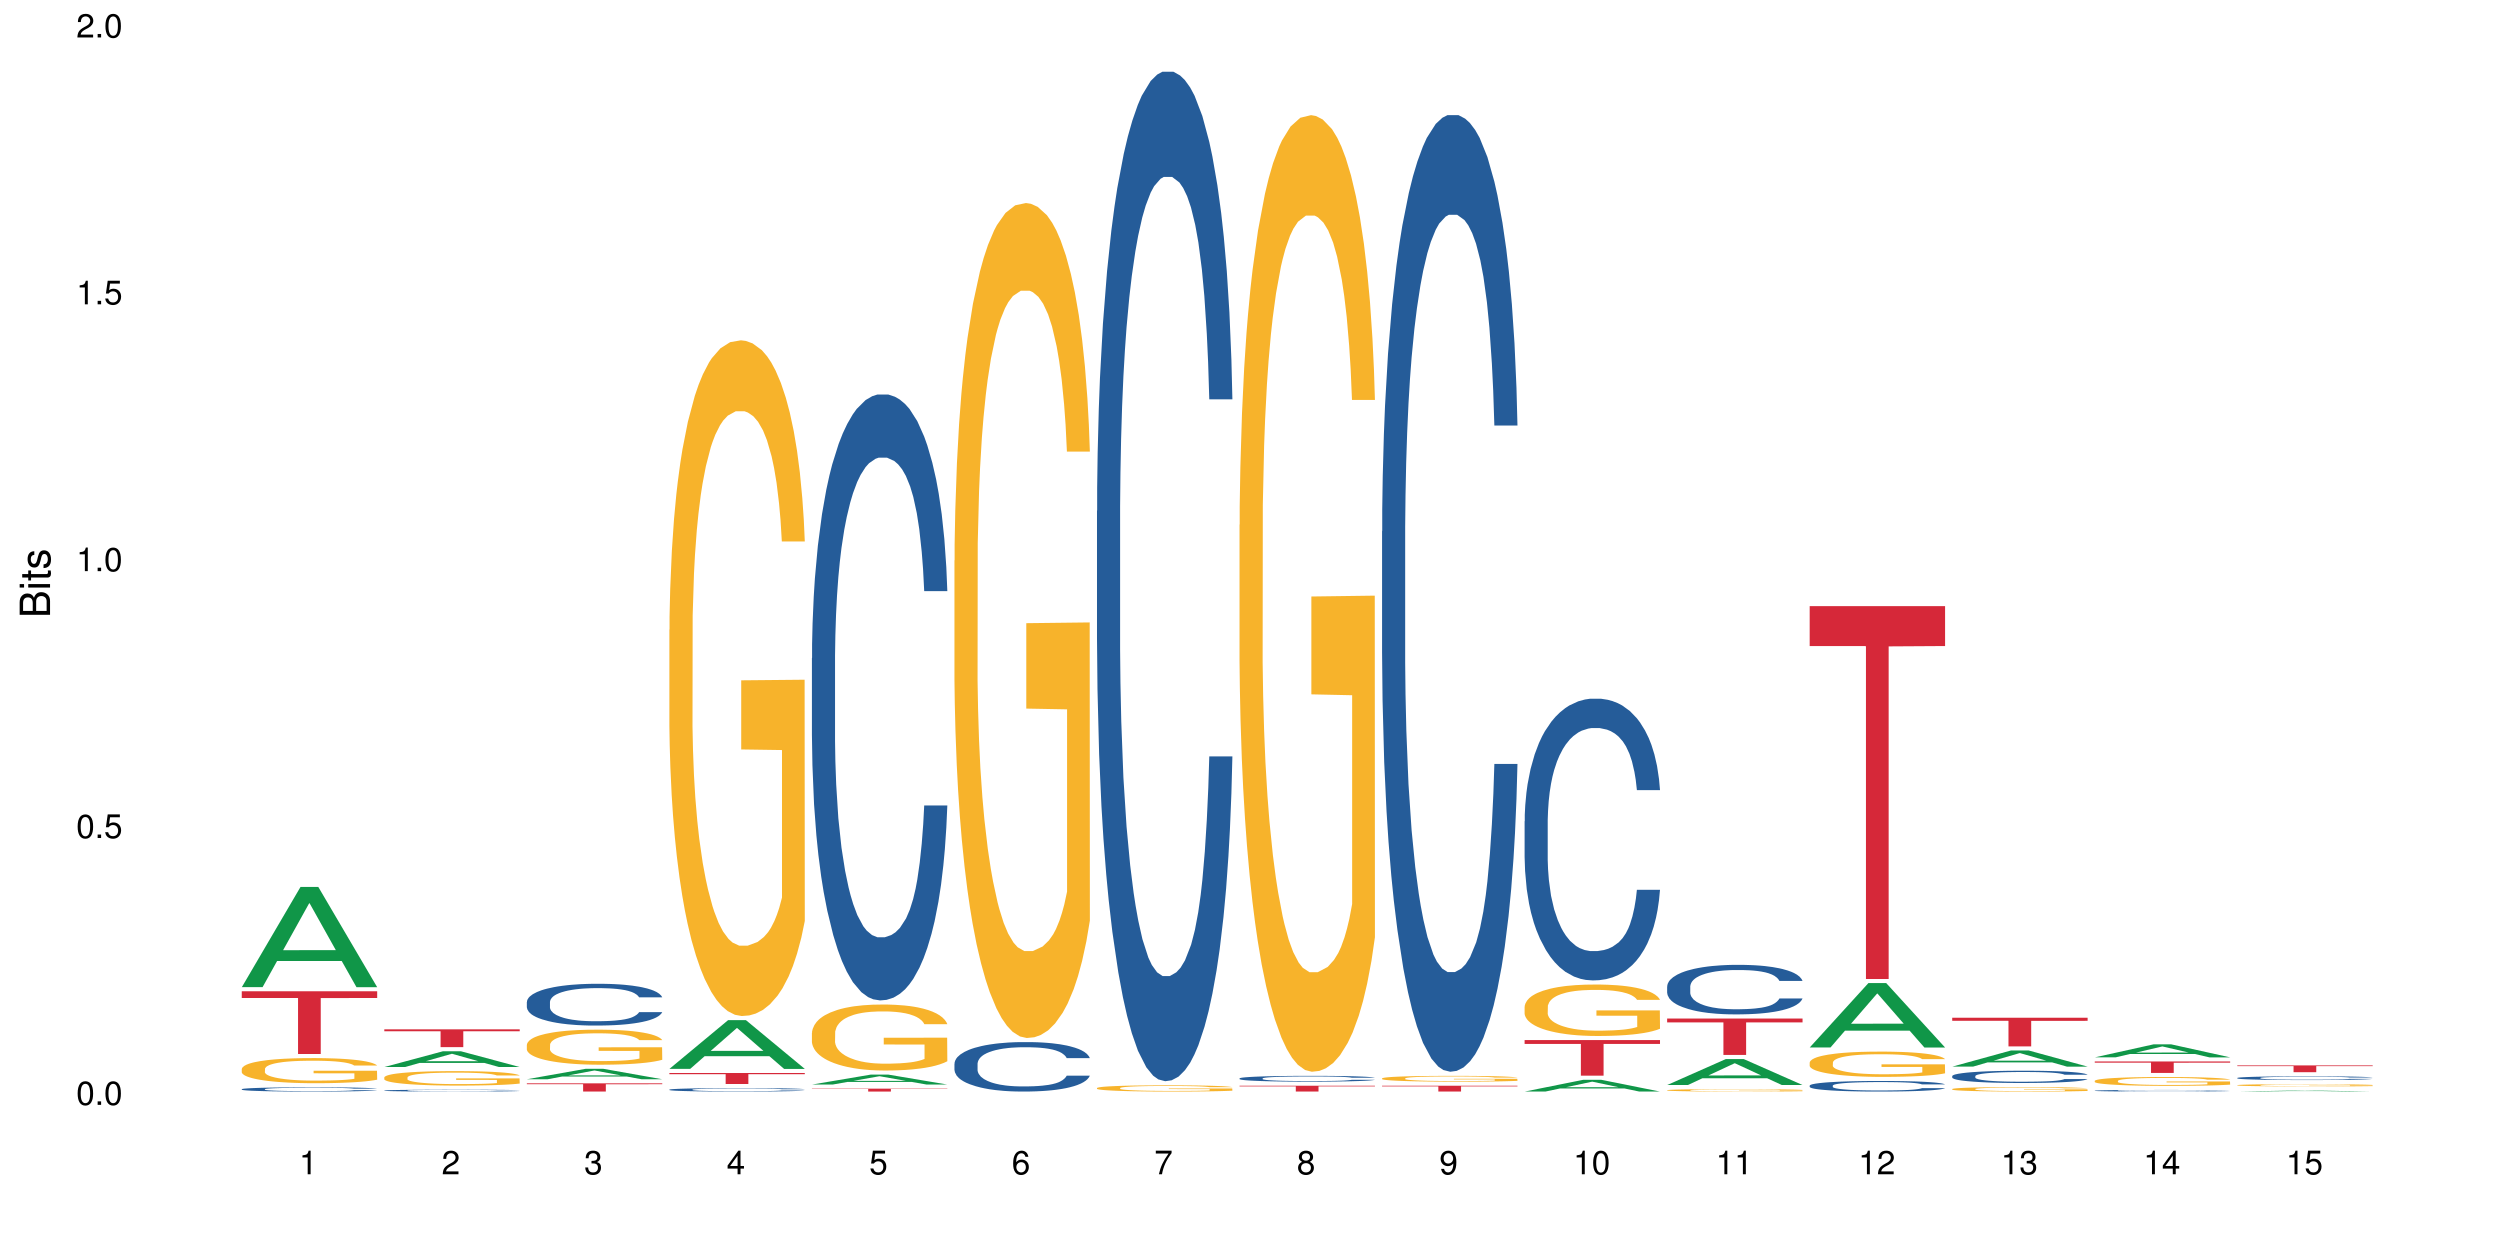 <?xml version="1.0" encoding="UTF-8"?>
<svg xmlns="http://www.w3.org/2000/svg" xmlns:xlink="http://www.w3.org/1999/xlink" width="720pt" height="360pt" viewBox="0 0 720 360" version="1.1">
<defs>
<g>
<symbol overflow="visible" id="glyph0-0">
<path style="stroke:none;" d=""/>
</symbol>
<symbol overflow="visible" id="glyph0-1">
<path style="stroke:none;" d="M 2.641 -6.797 C 2 -6.797 1.422 -6.531 1.078 -6.047 C 0.641 -5.453 0.406 -4.547 0.406 -3.297 C 0.406 -1 1.188 0.219 2.641 0.219 C 4.078 0.219 4.859 -1 4.859 -3.234 C 4.859 -4.562 4.656 -5.438 4.203 -6.047 C 3.844 -6.531 3.281 -6.797 2.641 -6.797 Z M 2.641 -6.047 C 3.547 -6.047 4 -5.125 4 -3.312 C 4 -1.375 3.562 -0.484 2.625 -0.484 C 1.734 -0.484 1.281 -1.422 1.281 -3.281 C 1.281 -5.141 1.734 -6.047 2.641 -6.047 Z M 2.641 -6.047 "/>
</symbol>
<symbol overflow="visible" id="glyph0-2">
<path style="stroke:none;" d="M 1.828 -1 L 0.828 -1 L 0.828 0 L 1.828 0 Z M 1.828 -1 "/>
</symbol>
<symbol overflow="visible" id="glyph0-3">
<path style="stroke:none;" d="M 4.562 -6.797 L 1.062 -6.797 L 0.547 -3.094 L 1.328 -3.094 C 1.719 -3.562 2.047 -3.734 2.578 -3.734 C 3.484 -3.734 4.062 -3.109 4.062 -2.094 C 4.062 -1.125 3.484 -0.531 2.578 -0.531 C 1.828 -0.531 1.375 -0.906 1.188 -1.672 L 0.328 -1.672 C 0.453 -1.109 0.547 -0.844 0.75 -0.594 C 1.125 -0.078 1.828 0.219 2.594 0.219 C 3.969 0.219 4.922 -0.781 4.922 -2.219 C 4.922 -3.562 4.031 -4.484 2.719 -4.484 C 2.25 -4.484 1.859 -4.359 1.469 -4.062 L 1.734 -5.969 L 4.562 -5.969 Z M 4.562 -6.797 "/>
</symbol>
<symbol overflow="visible" id="glyph0-4">
<path style="stroke:none;" d="M 2.484 -4.844 L 2.484 0 L 3.328 0 L 3.328 -6.797 L 2.766 -6.797 C 2.469 -5.75 2.281 -5.609 0.984 -5.453 L 0.984 -4.844 Z M 2.484 -4.844 "/>
</symbol>
<symbol overflow="visible" id="glyph0-5">
<path style="stroke:none;" d="M 4.859 -0.828 L 1.281 -0.828 C 1.359 -1.391 1.672 -1.75 2.5 -2.234 L 3.469 -2.75 C 4.406 -3.266 4.906 -3.969 4.906 -4.812 C 4.906 -5.375 4.672 -5.906 4.266 -6.266 C 3.859 -6.625 3.375 -6.797 2.719 -6.797 C 1.859 -6.797 1.219 -6.5 0.844 -5.922 C 0.609 -5.562 0.5 -5.125 0.484 -4.438 L 1.328 -4.438 C 1.359 -4.906 1.406 -5.188 1.531 -5.406 C 1.75 -5.812 2.188 -6.062 2.703 -6.062 C 3.469 -6.062 4.031 -5.516 4.031 -4.781 C 4.031 -4.25 3.719 -3.797 3.125 -3.438 L 2.234 -2.938 C 0.812 -2.141 0.406 -1.5 0.328 0 L 4.859 0 Z M 4.859 -0.828 "/>
</symbol>
<symbol overflow="visible" id="glyph0-6">
<path style="stroke:none;" d="M 2.125 -3.125 L 2.578 -3.125 C 3.516 -3.125 3.984 -2.703 3.984 -1.891 C 3.984 -1.031 3.469 -0.531 2.578 -0.531 C 1.656 -0.531 1.203 -0.984 1.156 -1.969 L 0.312 -1.969 C 0.344 -1.422 0.438 -1.078 0.609 -0.766 C 0.953 -0.109 1.625 0.219 2.547 0.219 C 3.953 0.219 4.859 -0.609 4.859 -1.906 C 4.859 -2.766 4.516 -3.25 3.703 -3.516 C 4.344 -3.766 4.656 -4.25 4.656 -4.938 C 4.656 -6.109 3.875 -6.797 2.578 -6.797 C 1.203 -6.797 0.484 -6.047 0.453 -4.609 L 1.297 -4.609 C 1.312 -5.016 1.344 -5.25 1.453 -5.453 C 1.641 -5.828 2.062 -6.062 2.594 -6.062 C 3.344 -6.062 3.797 -5.625 3.797 -4.906 C 3.797 -4.422 3.609 -4.141 3.25 -3.984 C 3.016 -3.891 2.719 -3.844 2.125 -3.844 Z M 2.125 -3.125 "/>
</symbol>
<symbol overflow="visible" id="glyph0-7">
<path style="stroke:none;" d="M 3.141 -1.625 L 3.141 0 L 3.984 0 L 3.984 -1.625 L 4.984 -1.625 L 4.984 -2.391 L 3.984 -2.391 L 3.984 -6.797 L 3.359 -6.797 L 0.266 -2.516 L 0.266 -1.625 Z M 3.141 -2.391 L 1 -2.391 L 3.141 -5.359 Z M 3.141 -2.391 "/>
</symbol>
<symbol overflow="visible" id="glyph0-8">
<path style="stroke:none;" d="M 4.781 -5.031 C 4.609 -6.141 3.891 -6.797 2.844 -6.797 C 2.094 -6.797 1.422 -6.438 1.031 -5.828 C 0.609 -5.172 0.406 -4.344 0.406 -3.094 C 0.406 -1.953 0.578 -1.234 0.984 -0.625 C 1.359 -0.078 1.953 0.219 2.703 0.219 C 3.984 0.219 4.922 -0.734 4.922 -2.078 C 4.922 -3.344 4.062 -4.234 2.844 -4.234 C 2.172 -4.234 1.641 -3.969 1.281 -3.469 C 1.281 -5.125 1.828 -6.047 2.797 -6.047 C 3.391 -6.047 3.797 -5.672 3.938 -5.031 Z M 2.734 -3.484 C 3.547 -3.484 4.062 -2.922 4.062 -2 C 4.062 -1.156 3.484 -0.531 2.703 -0.531 C 1.922 -0.531 1.328 -1.188 1.328 -2.047 C 1.328 -2.891 1.906 -3.484 2.734 -3.484 Z M 2.734 -3.484 "/>
</symbol>
<symbol overflow="visible" id="glyph0-9">
<path style="stroke:none;" d="M 4.984 -6.797 L 0.438 -6.797 L 0.438 -5.969 L 4.109 -5.969 C 2.5 -3.656 1.828 -2.234 1.328 0 L 2.219 0 C 2.594 -2.172 3.453 -4.047 4.984 -6.094 Z M 4.984 -6.797 "/>
</symbol>
<symbol overflow="visible" id="glyph0-10">
<path style="stroke:none;" d="M 3.75 -3.578 C 4.453 -4 4.688 -4.344 4.688 -4.984 C 4.688 -6.047 3.844 -6.797 2.641 -6.797 C 1.438 -6.797 0.594 -6.047 0.594 -4.984 C 0.594 -4.359 0.828 -4.016 1.516 -3.578 C 0.734 -3.203 0.359 -2.641 0.359 -1.891 C 0.359 -0.641 1.297 0.219 2.641 0.219 C 3.984 0.219 4.922 -0.641 4.922 -1.875 C 4.922 -2.641 4.531 -3.203 3.75 -3.578 Z M 2.641 -6.047 C 3.359 -6.047 3.812 -5.625 3.812 -4.969 C 3.812 -4.344 3.344 -3.922 2.641 -3.922 C 1.922 -3.922 1.453 -4.344 1.453 -4.984 C 1.453 -5.625 1.922 -6.047 2.641 -6.047 Z M 2.641 -3.203 C 3.484 -3.203 4.062 -2.672 4.062 -1.875 C 4.062 -1.062 3.484 -0.531 2.625 -0.531 C 1.797 -0.531 1.219 -1.078 1.219 -1.875 C 1.219 -2.672 1.797 -3.203 2.641 -3.203 Z M 2.641 -3.203 "/>
</symbol>
<symbol overflow="visible" id="glyph0-11">
<path style="stroke:none;" d="M 0.516 -1.547 C 0.672 -0.438 1.406 0.219 2.438 0.219 C 3.188 0.219 3.859 -0.141 4.266 -0.75 C 4.688 -1.406 4.891 -2.25 4.891 -3.484 C 4.891 -4.625 4.703 -5.359 4.312 -5.953 C 3.938 -6.5 3.344 -6.797 2.594 -6.797 C 1.297 -6.797 0.359 -5.844 0.359 -4.516 C 0.359 -3.25 1.234 -2.344 2.453 -2.344 C 3.094 -2.344 3.562 -2.578 4.016 -3.109 C 4 -1.453 3.469 -0.531 2.5 -0.531 C 1.906 -0.531 1.484 -0.906 1.359 -1.547 Z M 2.578 -6.062 C 3.375 -6.062 3.969 -5.406 3.969 -4.531 C 3.969 -3.688 3.375 -3.094 2.547 -3.094 C 1.734 -3.094 1.234 -3.672 1.234 -4.578 C 1.234 -5.438 1.797 -6.062 2.578 -6.062 Z M 2.578 -6.062 "/>
</symbol>
<symbol overflow="visible" id="glyph1-0">
<path style="stroke:none;" d=""/>
</symbol>
<symbol overflow="visible" id="glyph1-1">
<path style="stroke:none;" d="M 0 -0.953 L 0 -4.891 C 0 -5.719 -0.234 -6.344 -0.734 -6.797 C -1.188 -7.234 -1.812 -7.469 -2.5 -7.469 C -3.547 -7.469 -4.188 -7 -4.625 -5.875 C -4.984 -6.672 -5.641 -7.094 -6.531 -7.094 C -7.156 -7.094 -7.734 -6.859 -8.141 -6.391 C -8.562 -5.938 -8.75 -5.344 -8.75 -4.5 L -8.75 -0.953 Z M -4.984 -2.062 L -7.766 -2.062 L -7.766 -4.219 C -7.766 -4.844 -7.688 -5.203 -7.453 -5.5 C -7.219 -5.812 -6.859 -5.969 -6.375 -5.969 C -5.906 -5.969 -5.531 -5.812 -5.297 -5.5 C -5.062 -5.203 -4.984 -4.844 -4.984 -4.219 Z M -0.984 -2.062 L -4 -2.062 L -4 -4.781 C -4 -5.328 -3.859 -5.688 -3.578 -5.953 C -3.297 -6.219 -2.922 -6.359 -2.484 -6.359 C -2.062 -6.359 -1.688 -6.219 -1.406 -5.953 C -1.109 -5.688 -0.984 -5.328 -0.984 -4.781 Z M -0.984 -2.062 "/>
</symbol>
<symbol overflow="visible" id="glyph1-2">
<path style="stroke:none;" d="M -6.281 -1.797 L -6.281 -0.797 L 0 -0.797 L 0 -1.797 Z M -8.75 -1.797 L -8.75 -0.797 L -7.484 -0.797 L -7.484 -1.797 Z M -8.75 -1.797 "/>
</symbol>
<symbol overflow="visible" id="glyph1-3">
<path style="stroke:none;" d="M -6.281 -3.047 L -6.281 -2.016 L -8.016 -2.016 L -8.016 -1.016 L -6.281 -1.016 L -6.281 -0.172 L -5.469 -0.172 L -5.469 -1.016 L -0.719 -1.016 C -0.078 -1.016 0.281 -1.453 0.281 -2.234 C 0.281 -2.469 0.25 -2.719 0.188 -3.047 L -0.641 -3.047 C -0.609 -2.922 -0.594 -2.766 -0.594 -2.562 C -0.594 -2.141 -0.719 -2.016 -1.156 -2.016 L -5.469 -2.016 L -5.469 -3.047 Z M -6.281 -3.047 "/>
</symbol>
<symbol overflow="visible" id="glyph1-4">
<path style="stroke:none;" d="M -4.531 -5.25 C -5.766 -5.25 -6.469 -4.422 -6.469 -2.969 C -6.469 -1.516 -5.719 -0.562 -4.547 -0.562 C -3.562 -0.562 -3.094 -1.062 -2.734 -2.562 L -2.516 -3.484 C -2.344 -4.188 -2.094 -4.469 -1.625 -4.469 C -1.047 -4.469 -0.641 -3.875 -0.641 -3 C -0.641 -2.453 -0.797 -2 -1.062 -1.75 C -1.25 -1.594 -1.422 -1.531 -1.875 -1.469 L -1.875 -0.406 C -0.422 -0.453 0.281 -1.266 0.281 -2.922 C 0.281 -4.5 -0.5 -5.516 -1.719 -5.516 C -2.656 -5.516 -3.172 -4.984 -3.469 -3.734 L -3.703 -2.766 C -3.891 -1.953 -4.156 -1.609 -4.594 -1.609 C -5.172 -1.609 -5.547 -2.125 -5.547 -2.938 C -5.547 -3.75 -5.203 -4.172 -4.531 -4.203 Z M -4.531 -5.25 "/>
</symbol>
</g>
</defs>
<g id="surface46941">
<rect x="0" y="0" width="720" height="360" style="fill:rgb(100%,100%,100%);fill-opacity:1;stroke:none;"/>
<path style=" stroke:none;fill-rule:nonzero;fill:rgb(6.275%,58.824%,28.235%);fill-opacity:1;" d="M 69.629 284.285 L 69.672 284.258 L 86.547 255.438 L 91.672 255.438 L 108.629 284.312 L 102.668 284.312 L 98.418 276.777 L 79.797 276.777 L 75.629 284.285 L 69.629 284.285 L 81.586 273.656 L 96.711 273.629 L 89.172 260.152 L 89.086 260.129 L 89.004 260.207 L 81.547 273.629 L 81.586 273.656 Z M 69.629 284.285 "/>
<path style=" stroke:none;fill-rule:nonzero;fill:rgb(14.51%,36.078%,60%);fill-opacity:1;" d="M 69.629 313.68 L 69.676 313.676 L 69.676 313.652 L 69.82 313.609 L 70.152 313.555 L 70.484 313.516 L 71.34 313.453 L 72.531 313.387 L 73.766 313.34 L 74.672 313.309 L 75.48 313.285 L 77.332 313.246 L 78.523 313.223 L 79.809 313.203 L 81.375 313.188 L 82.52 313.176 L 85.086 313.156 L 86.988 313.148 L 88.461 313.145 L 91.648 313.145 L 93.551 313.148 L 94.93 313.156 L 96.453 313.164 L 97.738 313.176 L 99.973 313.199 L 101.969 313.23 L 102.871 313.25 L 104.301 313.285 L 105.395 313.316 L 106.156 313.348 L 107.012 313.387 L 107.77 313.438 L 108.344 313.496 L 108.629 313.543 L 101.969 313.543 L 101.637 313.5 L 101.258 313.465 L 100.543 313.418 L 99.828 313.387 L 98.832 313.352 L 97.926 313.332 L 96.691 313.309 L 95.598 313.297 L 94.453 313.285 L 93.359 313.281 L 91.27 313.273 L 88.844 313.273 L 87.938 313.277 L 86.086 313.285 L 85.086 313.293 L 83.66 313.309 L 82.66 313.324 L 81.473 313.344 L 80.664 313.363 L 79.664 313.395 L 78.949 313.418 L 78.141 313.457 L 77.668 313.484 L 77.238 313.516 L 76.859 313.551 L 76.574 313.59 L 76.383 313.633 L 76.289 313.672 L 76.289 313.848 L 76.383 313.887 L 76.621 313.934 L 77.238 314.004 L 78.141 314.062 L 79.188 314.109 L 80.188 314.141 L 80.758 314.156 L 81.52 314.176 L 82.707 314.199 L 84.422 314.219 L 85.418 314.23 L 86.941 314.238 L 88.512 314.242 L 90.602 314.242 L 92.457 314.238 L 93.695 314.234 L 94.977 314.223 L 96.738 314.203 L 97.832 314.188 L 98.781 314.164 L 99.496 314.145 L 99.973 314.125 L 100.684 314.094 L 101.258 314.055 L 101.684 314.016 L 101.969 313.977 L 108.629 313.977 L 108.344 314.02 L 107.914 314.066 L 107.484 314.098 L 106.82 314.137 L 106.059 314.172 L 104.965 314.211 L 104.062 314.234 L 102.871 314.266 L 101.777 314.285 L 100.59 314.305 L 98.832 314.328 L 97.688 314.34 L 96.453 314.348 L 94.977 314.355 L 93.125 314.363 L 91.125 314.371 L 89.27 314.371 L 87.273 314.367 L 85.801 314.363 L 83.848 314.355 L 81.426 314.332 L 79.664 314.312 L 78.285 314.293 L 77.098 314.27 L 75.766 314.238 L 74.051 314.188 L 73.008 314.152 L 72.293 314.121 L 71.484 314.074 L 70.914 314.035 L 70.246 313.973 L 69.773 313.895 L 69.629 313.832 Z M 69.629 313.68 "/>
<path style=" stroke:none;fill-rule:nonzero;fill:rgb(96.863%,70.196%,16.863%);fill-opacity:1;" d="M 69.629 307.828 L 69.676 307.824 L 69.676 307.691 L 69.867 307.395 L 70.344 306.984 L 70.961 306.645 L 71.625 306.383 L 72.055 306.242 L 72.77 306.043 L 73.387 305.898 L 74.957 305.602 L 76.953 305.324 L 78.047 305.207 L 79.285 305.094 L 81.043 304.969 L 81.852 304.922 L 84.324 304.816 L 87.133 304.75 L 90.223 304.73 L 91.648 304.734 L 93.598 304.762 L 96.262 304.836 L 97.785 304.902 L 98.973 304.969 L 100.211 305.055 L 101.73 305.188 L 103.16 305.344 L 104.301 305.504 L 105.441 305.699 L 106.391 305.914 L 107.199 306.145 L 107.914 306.422 L 108.344 306.652 L 108.629 306.883 L 102.016 306.883 L 101.637 306.652 L 101.207 306.473 L 100.496 306.258 L 99.781 306.098 L 99.066 305.973 L 97.738 305.801 L 96.594 305.695 L 95.168 305.602 L 93.789 305.543 L 92.219 305.504 L 91.27 305.488 L 88.746 305.488 L 86.465 305.535 L 85.133 305.59 L 84.184 305.641 L 82.852 305.742 L 82.043 305.82 L 81.566 305.871 L 80.141 306.078 L 79.188 306.262 L 78.664 306.387 L 78 306.586 L 77.523 306.766 L 77 307.031 L 76.715 307.227 L 76.336 307.676 L 76.289 308.867 L 76.43 309.117 L 76.715 309.391 L 77.098 309.625 L 77.668 309.879 L 78.238 310.07 L 79.234 310.328 L 80.094 310.5 L 80.758 310.613 L 82.043 310.789 L 82.566 310.848 L 83.801 310.969 L 85.086 311.062 L 86.656 311.141 L 87.844 311.18 L 89.746 311.211 L 92.172 311.211 L 95.027 311.172 L 96.832 311.121 L 98.07 311.066 L 98.879 311.02 L 99.875 310.949 L 100.59 310.883 L 101.258 310.809 L 102.062 310.695 L 102.062 309.117 L 90.316 309.109 L 90.316 308.371 L 108.578 308.363 L 108.629 310.949 L 107.629 311.125 L 106.391 311.297 L 105.203 311.43 L 103.965 311.543 L 102.207 311.668 L 100.781 311.746 L 98.594 311.84 L 96.594 311.898 L 94.504 311.941 L 92.648 311.961 L 90.461 311.965 L 88.512 311.953 L 86.418 311.914 L 84.754 311.859 L 83.23 311.793 L 81.711 311.707 L 79.809 311.57 L 78.57 311.457 L 77.285 311.32 L 76.004 311.152 L 74.859 310.977 L 74.102 310.836 L 73.34 310.676 L 72.531 310.48 L 71.77 310.254 L 71.199 310.051 L 70.676 309.816 L 70.297 309.602 L 69.914 309.305 L 69.723 309.066 L 69.629 308.859 Z M 69.629 307.828 "/>
<path style=" stroke:none;fill-rule:nonzero;fill:rgb(83.922%,15.686%,22.353%);fill-opacity:1;" d="M 69.629 285.492 L 108.629 285.492 L 108.629 287.426 L 92.375 287.441 L 92.375 303.551 L 85.836 303.551 L 85.836 287.461 L 85.742 287.426 L 69.629 287.426 Z M 69.629 285.492 "/>
<path style=" stroke:none;fill-rule:nonzero;fill:rgb(6.275%,58.824%,28.235%);fill-opacity:1;" d="M 110.68 307.301 L 110.723 307.297 L 127.598 302.758 L 132.719 302.758 L 149.68 307.305 L 143.719 307.305 L 139.469 306.121 L 120.848 306.121 L 116.68 307.301 L 110.68 307.301 L 122.637 305.629 L 137.762 305.625 L 130.223 303.5 L 130.137 303.496 L 130.055 303.512 L 122.598 305.625 L 122.637 305.629 Z M 110.68 307.301 "/>
<path style=" stroke:none;fill-rule:nonzero;fill:rgb(14.51%,36.078%,60%);fill-opacity:1;" d="M 110.68 314.066 L 110.727 314.066 L 110.727 314.055 L 110.871 314.035 L 111.203 314.012 L 111.535 313.996 L 112.391 313.965 L 113.582 313.938 L 114.816 313.918 L 115.723 313.902 L 116.531 313.895 L 118.383 313.875 L 119.574 313.867 L 120.859 313.859 L 122.426 313.852 L 123.57 313.844 L 126.137 313.836 L 128.039 313.832 L 134.602 313.832 L 135.98 313.836 L 137.504 313.84 L 138.789 313.844 L 141.023 313.855 L 143.02 313.871 L 143.922 313.879 L 145.352 313.891 L 146.445 313.906 L 147.207 313.922 L 148.062 313.938 L 148.82 313.961 L 149.395 313.984 L 149.68 314.008 L 143.02 314.008 L 142.688 313.988 L 142.305 313.973 L 141.594 313.953 L 140.879 313.938 L 139.883 313.922 L 138.977 313.914 L 137.742 313.906 L 136.648 313.898 L 135.504 313.895 L 134.41 313.891 L 132.32 313.887 L 129.895 313.887 L 128.988 313.891 L 127.137 313.895 L 126.137 313.895 L 124.711 313.902 L 123.711 313.91 L 122.523 313.918 L 121.715 313.93 L 120.715 313.941 L 120 313.953 L 119.191 313.969 L 118.719 313.98 L 118.289 313.996 L 117.91 314.012 L 117.625 314.027 L 117.434 314.047 L 117.34 314.062 L 117.34 314.141 L 117.434 314.156 L 117.672 314.18 L 118.289 314.207 L 119.191 314.234 L 120.238 314.254 L 121.238 314.27 L 121.809 314.277 L 122.57 314.285 L 123.758 314.293 L 125.473 314.305 L 126.469 314.309 L 127.992 314.312 L 129.562 314.316 L 131.652 314.316 L 133.508 314.312 L 134.746 314.309 L 136.027 314.305 L 137.789 314.297 L 138.883 314.289 L 139.832 314.281 L 141.023 314.262 L 141.734 314.246 L 142.305 314.23 L 142.734 314.215 L 143.02 314.199 L 149.68 314.199 L 149.395 314.219 L 148.535 314.25 L 147.871 314.27 L 147.109 314.281 L 146.016 314.301 L 145.113 314.312 L 143.922 314.324 L 142.828 314.332 L 141.641 314.34 L 139.883 314.352 L 138.738 314.355 L 137.504 314.359 L 136.027 314.363 L 134.176 314.367 L 132.176 314.371 L 128.324 314.371 L 126.852 314.367 L 124.898 314.363 L 122.473 314.355 L 120.715 314.344 L 119.336 314.336 L 118.148 314.324 L 116.816 314.312 L 115.102 314.289 L 114.059 314.273 L 113.344 314.262 L 112.535 314.242 L 111.965 314.223 L 111.297 314.195 L 110.824 314.16 L 110.68 314.133 Z M 110.68 314.066 "/>
<path style=" stroke:none;fill-rule:nonzero;fill:rgb(96.863%,70.196%,16.863%);fill-opacity:1;" d="M 110.68 310.27 L 110.727 310.266 L 110.727 310.191 L 110.918 310.02 L 111.395 309.785 L 112.012 309.59 L 112.676 309.438 L 113.105 309.355 L 113.82 309.242 L 114.438 309.16 L 116.008 308.988 L 118.004 308.828 L 119.098 308.762 L 120.336 308.695 L 122.094 308.625 L 122.902 308.598 L 125.375 308.535 L 128.18 308.496 L 131.273 308.484 L 132.699 308.488 L 134.648 308.504 L 137.312 308.547 L 138.836 308.586 L 140.023 308.625 L 141.262 308.672 L 142.781 308.75 L 144.207 308.84 L 145.352 308.93 L 146.492 309.047 L 147.441 309.168 L 148.25 309.301 L 148.965 309.461 L 149.395 309.594 L 149.68 309.727 L 143.066 309.727 L 142.688 309.594 L 142.258 309.492 L 141.547 309.363 L 140.832 309.273 L 140.117 309.203 L 138.789 309.102 L 137.645 309.043 L 136.219 308.988 L 134.84 308.953 L 133.27 308.93 L 132.32 308.922 L 129.797 308.922 L 127.516 308.949 L 126.184 308.98 L 125.234 309.012 L 123.902 309.066 L 123.094 309.113 L 122.617 309.145 L 121.191 309.262 L 120.238 309.367 L 119.715 309.441 L 119.051 309.555 L 118.574 309.656 L 118.051 309.809 L 117.766 309.926 L 117.387 310.184 L 117.34 310.867 L 117.48 311.012 L 117.766 311.168 L 118.148 311.305 L 118.719 311.449 L 119.289 311.559 L 120.285 311.707 L 121.145 311.809 L 121.809 311.871 L 123.094 311.977 L 123.617 312.008 L 124.852 312.078 L 126.137 312.133 L 127.707 312.176 L 128.895 312.199 L 130.797 312.219 L 133.223 312.219 L 136.078 312.195 L 137.883 312.164 L 139.121 312.137 L 139.93 312.109 L 140.926 312.066 L 141.641 312.027 L 142.305 311.988 L 143.113 311.922 L 143.113 311.012 L 131.367 311.008 L 131.367 310.582 L 149.629 310.578 L 149.68 312.066 L 148.68 312.168 L 147.441 312.27 L 146.254 312.344 L 145.016 312.41 L 143.258 312.48 L 141.832 312.527 L 139.645 312.578 L 137.645 312.613 L 135.555 312.637 L 133.699 312.648 L 131.512 312.652 L 129.562 312.645 L 127.469 312.621 L 125.805 312.59 L 124.281 312.555 L 122.762 312.504 L 120.859 312.426 L 119.621 312.359 L 118.336 312.281 L 117.055 312.184 L 115.91 312.082 L 115.152 312 L 114.391 311.91 L 113.582 311.797 L 112.82 311.668 L 112.25 311.551 L 111.727 311.414 L 111.348 311.289 L 110.965 311.117 L 110.773 310.98 L 110.68 310.863 Z M 110.68 310.27 "/>
<path style=" stroke:none;fill-rule:nonzero;fill:rgb(83.922%,15.686%,22.353%);fill-opacity:1;" d="M 110.68 296.457 L 149.68 296.457 L 149.68 297.008 L 133.426 297.012 L 133.426 301.578 L 126.887 301.578 L 126.887 297.016 L 126.793 297.008 L 110.68 297.008 Z M 110.68 296.457 "/>
<path style=" stroke:none;fill-rule:nonzero;fill:rgb(6.275%,58.824%,28.235%);fill-opacity:1;" d="M 151.73 310.824 L 151.773 310.82 L 168.648 307.82 L 173.77 307.82 L 190.73 310.828 L 184.77 310.828 L 180.52 310.043 L 161.898 310.043 L 157.73 310.824 L 151.73 310.824 L 163.688 309.719 L 178.812 309.715 L 171.27 308.309 L 171.188 308.309 L 171.105 308.316 L 163.648 309.715 L 163.688 309.719 Z M 151.73 310.824 "/>
<path style=" stroke:none;fill-rule:nonzero;fill:rgb(14.51%,36.078%,60%);fill-opacity:1;" d="M 151.73 288.57 L 151.777 288.559 L 151.777 288.293 L 151.922 287.879 L 152.254 287.348 L 152.586 286.988 L 153.441 286.336 L 154.633 285.711 L 155.867 285.227 L 156.773 284.941 L 157.582 284.723 L 159.434 284.316 L 160.625 284.105 L 161.91 283.918 L 163.477 283.73 L 164.617 283.621 L 167.188 283.445 L 169.09 283.371 L 170.562 283.336 L 173.75 283.336 L 175.652 283.379 L 177.031 283.434 L 178.555 283.523 L 179.84 283.621 L 182.074 283.863 L 184.07 284.172 L 184.973 284.348 L 186.402 284.688 L 187.496 285.02 L 188.254 285.305 L 189.113 285.711 L 189.871 286.207 L 190.445 286.766 L 190.73 287.238 L 184.07 287.238 L 183.738 286.801 L 183.355 286.457 L 182.645 286.008 L 181.93 285.688 L 180.934 285.371 L 180.027 285.16 L 178.793 284.953 L 177.699 284.82 L 176.555 284.723 L 175.461 284.656 L 173.371 284.59 L 170.945 284.59 L 170.039 284.613 L 168.188 284.699 L 167.188 284.777 L 165.762 284.93 L 164.762 285.074 L 163.574 285.293 L 162.766 285.48 L 161.766 285.766 L 161.051 286.02 L 160.242 286.383 L 159.77 286.656 L 159.34 286.965 L 158.961 287.328 L 158.676 287.711 L 158.484 288.117 L 158.391 288.516 L 158.391 290.219 L 158.484 290.613 L 158.723 291.078 L 159.34 291.746 L 160.242 292.328 L 161.289 292.793 L 162.289 293.121 L 162.859 293.277 L 163.621 293.453 L 164.809 293.672 L 166.52 293.891 L 167.52 293.98 L 169.043 294.066 L 170.613 294.109 L 172.703 294.109 L 174.559 294.066 L 175.797 294.012 L 177.078 293.926 L 178.84 293.738 L 179.934 293.562 L 180.883 293.352 L 181.598 293.145 L 182.074 292.969 L 182.785 292.625 L 183.355 292.254 L 183.785 291.867 L 184.07 291.496 L 190.73 291.496 L 190.445 291.934 L 190.016 292.363 L 189.586 292.684 L 188.922 293.066 L 188.16 293.406 L 187.066 293.793 L 186.164 294.047 L 184.973 294.32 L 183.879 294.527 L 182.691 294.715 L 180.934 294.938 L 179.789 295.047 L 178.555 295.145 L 177.078 295.234 L 175.227 295.309 L 173.227 295.352 L 171.371 295.363 L 169.375 295.344 L 167.902 295.297 L 165.949 295.199 L 163.523 295 L 161.766 294.793 L 160.387 294.582 L 159.199 294.363 L 157.867 294.066 L 156.152 293.582 L 155.105 293.211 L 154.395 292.902 L 153.586 292.473 L 153.016 292.09 L 152.348 291.473 L 151.875 290.691 L 151.73 290.086 Z M 151.73 288.57 "/>
<path style=" stroke:none;fill-rule:nonzero;fill:rgb(96.863%,70.196%,16.863%);fill-opacity:1;" d="M 151.73 300.867 L 151.777 300.859 L 151.777 300.676 L 151.969 300.258 L 152.445 299.688 L 153.062 299.219 L 153.727 298.848 L 154.156 298.656 L 154.871 298.379 L 155.488 298.176 L 157.059 297.762 L 159.055 297.375 L 160.148 297.207 L 161.387 297.051 L 163.145 296.875 L 163.953 296.812 L 166.426 296.664 L 169.23 296.57 L 172.324 296.543 L 173.75 296.555 L 175.699 296.59 L 178.363 296.691 L 179.887 296.785 L 181.074 296.875 L 182.312 296.996 L 183.832 297.18 L 185.258 297.402 L 186.402 297.621 L 187.543 297.898 L 188.492 298.195 L 189.301 298.516 L 190.016 298.902 L 190.445 299.227 L 190.73 299.551 L 184.117 299.551 L 183.738 299.227 L 183.309 298.977 L 182.598 298.672 L 181.883 298.453 L 181.168 298.277 L 179.84 298.039 L 178.695 297.891 L 177.27 297.762 L 175.891 297.68 L 174.32 297.621 L 173.371 297.605 L 170.848 297.605 L 168.566 297.668 L 167.234 297.742 L 166.285 297.816 L 164.953 297.953 L 164.145 298.066 L 163.668 298.141 L 162.242 298.426 L 161.289 298.684 L 160.766 298.859 L 160.102 299.133 L 159.625 299.383 L 159.102 299.754 L 158.816 300.027 L 158.438 300.656 L 158.391 302.316 L 158.531 302.664 L 158.816 303.043 L 159.199 303.375 L 159.77 303.727 L 160.34 303.992 L 161.336 304.352 L 162.195 304.594 L 162.859 304.75 L 164.145 305 L 164.668 305.082 L 165.902 305.246 L 167.188 305.375 L 168.758 305.488 L 169.945 305.543 L 171.848 305.59 L 174.273 305.59 L 177.129 305.531 L 178.934 305.461 L 180.172 305.387 L 180.98 305.32 L 181.977 305.219 L 182.691 305.129 L 183.355 305.027 L 184.164 304.871 L 184.164 302.664 L 172.418 302.656 L 172.418 301.625 L 190.68 301.613 L 190.73 305.219 L 189.73 305.469 L 188.492 305.707 L 187.305 305.891 L 186.066 306.051 L 184.309 306.223 L 182.883 306.336 L 180.695 306.465 L 178.695 306.547 L 176.605 306.602 L 174.75 306.629 L 172.562 306.641 L 170.613 306.621 L 168.52 306.566 L 166.855 306.492 L 165.332 306.398 L 163.812 306.281 L 161.91 306.086 L 160.672 305.93 L 159.387 305.734 L 158.105 305.504 L 156.961 305.258 L 156.203 305.062 L 155.441 304.84 L 154.633 304.566 L 153.871 304.25 L 153.301 303.965 L 152.777 303.645 L 152.398 303.34 L 152.016 302.926 L 151.824 302.594 L 151.73 302.305 Z M 151.73 300.867 "/>
<path style=" stroke:none;fill-rule:nonzero;fill:rgb(83.922%,15.686%,22.353%);fill-opacity:1;" d="M 151.73 312.008 L 190.73 312.008 L 190.73 312.258 L 174.477 312.262 L 174.477 314.371 L 167.938 314.371 L 167.938 312.266 L 167.84 312.258 L 151.73 312.258 Z M 151.73 312.008 "/>
<path style=" stroke:none;fill-rule:nonzero;fill:rgb(6.275%,58.824%,28.235%);fill-opacity:1;" d="M 192.781 307.832 L 192.824 307.816 L 209.695 293.797 L 214.82 293.797 L 231.781 307.844 L 225.82 307.844 L 221.57 304.176 L 202.949 304.176 L 198.781 307.832 L 192.781 307.832 L 204.738 302.66 L 219.863 302.648 L 212.32 296.09 L 212.238 296.078 L 212.156 296.117 L 204.699 302.648 L 204.738 302.66 Z M 192.781 307.832 "/>
<path style=" stroke:none;fill-rule:nonzero;fill:rgb(14.51%,36.078%,60%);fill-opacity:1;" d="M 192.781 313.809 L 192.828 313.809 L 192.828 313.785 L 192.973 313.75 L 193.305 313.707 L 193.637 313.676 L 194.492 313.625 L 195.684 313.57 L 196.918 313.531 L 197.824 313.508 L 198.633 313.488 L 200.484 313.457 L 201.676 313.438 L 202.957 313.422 L 204.527 313.406 L 205.668 313.398 L 208.238 313.383 L 210.141 313.379 L 211.613 313.375 L 214.801 313.375 L 216.703 313.379 L 218.082 313.383 L 219.605 313.391 L 220.887 313.398 L 223.125 313.418 L 225.121 313.445 L 226.023 313.457 L 227.453 313.488 L 228.547 313.516 L 229.305 313.539 L 230.164 313.57 L 230.922 313.613 L 231.496 313.66 L 231.781 313.699 L 225.121 313.699 L 224.789 313.66 L 224.406 313.633 L 223.695 313.598 L 222.98 313.57 L 221.984 313.543 L 221.078 313.527 L 219.844 313.508 L 218.75 313.496 L 217.605 313.488 L 216.512 313.484 L 214.422 313.48 L 211.09 313.48 L 209.238 313.488 L 208.238 313.492 L 206.812 313.508 L 205.812 313.52 L 204.625 313.535 L 203.816 313.551 L 202.816 313.574 L 202.102 313.598 L 201.293 313.625 L 200.82 313.648 L 200.391 313.676 L 200.012 313.707 L 199.727 313.738 L 199.535 313.77 L 199.441 313.805 L 199.441 313.945 L 199.535 313.977 L 199.773 314.016 L 200.391 314.07 L 201.293 314.121 L 202.34 314.156 L 203.34 314.184 L 203.91 314.199 L 204.672 314.211 L 205.859 314.23 L 207.57 314.25 L 208.57 314.258 L 210.094 314.262 L 211.664 314.266 L 213.754 314.266 L 215.609 314.262 L 216.848 314.258 L 218.129 314.25 L 219.891 314.234 L 220.984 314.223 L 221.934 314.203 L 222.648 314.188 L 223.125 314.172 L 223.836 314.145 L 224.406 314.113 L 224.836 314.082 L 225.121 314.051 L 231.781 314.051 L 231.496 314.086 L 231.066 314.121 L 230.637 314.148 L 229.973 314.18 L 229.211 314.207 L 228.117 314.242 L 227.215 314.262 L 226.023 314.285 L 224.93 314.301 L 223.742 314.316 L 221.984 314.336 L 220.84 314.344 L 219.605 314.352 L 218.129 314.359 L 216.277 314.367 L 214.277 314.371 L 212.422 314.371 L 210.426 314.367 L 208.953 314.363 L 207 314.355 L 204.574 314.34 L 202.816 314.324 L 201.438 314.305 L 200.25 314.289 L 198.918 314.262 L 197.203 314.223 L 196.156 314.191 L 195.445 314.168 L 194.637 314.133 L 194.066 314.098 L 193.398 314.047 L 192.926 313.984 L 192.781 313.934 Z M 192.781 313.809 "/>
<path style=" stroke:none;fill-rule:nonzero;fill:rgb(96.863%,70.196%,16.863%);fill-opacity:1;" d="M 192.781 181.359 L 192.828 181.184 L 192.828 177.629 L 193.02 169.633 L 193.496 158.613 L 194.113 149.547 L 194.777 142.441 L 195.207 138.707 L 195.922 133.375 L 196.539 129.465 L 198.109 121.469 L 200.105 114.004 L 201.199 110.805 L 202.438 107.785 L 204.195 104.406 L 205.004 103.164 L 207.477 100.32 L 210.281 98.543 L 213.375 98.008 L 214.801 98.188 L 216.75 98.898 L 219.414 100.852 L 220.938 102.629 L 222.125 104.406 L 223.363 106.719 L 224.883 110.273 L 226.309 114.535 L 227.453 118.801 L 228.594 124.133 L 229.543 129.82 L 230.352 136.043 L 231.066 143.508 L 231.496 149.727 L 231.781 155.945 L 225.168 155.945 L 224.789 149.727 L 224.359 144.93 L 223.648 139.062 L 222.934 134.797 L 222.219 131.422 L 220.887 126.801 L 219.746 123.957 L 218.32 121.469 L 216.941 119.867 L 215.371 118.801 L 214.422 118.445 L 211.898 118.445 L 209.617 119.691 L 208.285 121.113 L 207.336 122.535 L 206.004 125.199 L 205.195 127.332 L 204.719 128.754 L 203.293 134.266 L 202.34 139.242 L 201.816 142.617 L 201.152 147.949 L 200.676 152.746 L 200.152 159.855 L 199.867 165.188 L 199.488 177.273 L 199.441 209.266 L 199.582 216.016 L 199.867 223.305 L 200.25 229.703 L 200.82 236.457 L 201.391 241.609 L 202.387 248.539 L 203.246 253.16 L 203.91 256.184 L 205.195 260.98 L 205.719 262.582 L 206.953 265.781 L 208.238 268.27 L 209.809 270.402 L 210.996 271.469 L 212.898 272.355 L 215.324 272.355 L 218.18 271.289 L 219.984 269.867 L 221.223 268.445 L 222.031 267.203 L 223.027 265.246 L 223.742 263.469 L 224.406 261.516 L 225.215 258.492 L 225.215 216.016 L 213.469 215.84 L 213.469 195.934 L 231.73 195.758 L 231.781 265.246 L 230.781 270.047 L 229.543 274.668 L 228.355 278.223 L 227.117 281.242 L 225.359 284.617 L 223.934 286.75 L 221.746 289.238 L 219.746 290.84 L 217.656 291.906 L 215.801 292.438 L 213.613 292.617 L 211.664 292.262 L 209.57 291.195 L 207.906 289.773 L 206.383 287.996 L 204.859 285.684 L 202.957 281.953 L 201.723 278.934 L 200.438 275.199 L 199.152 270.758 L 198.012 265.957 L 197.25 262.227 L 196.492 257.961 L 195.684 252.629 L 194.922 246.586 L 194.352 241.078 L 193.828 234.855 L 193.445 228.992 L 193.066 220.992 L 192.875 214.594 L 192.781 209.086 Z M 192.781 181.359 "/>
<path style=" stroke:none;fill-rule:nonzero;fill:rgb(83.922%,15.686%,22.353%);fill-opacity:1;" d="M 192.781 309.023 L 231.781 309.023 L 231.781 309.363 L 215.527 309.367 L 215.527 312.195 L 208.988 312.195 L 208.988 309.371 L 208.891 309.363 L 192.781 309.363 Z M 192.781 309.023 "/>
<path style=" stroke:none;fill-rule:nonzero;fill:rgb(6.275%,58.824%,28.235%);fill-opacity:1;" d="M 233.832 312.348 L 233.875 312.348 L 250.746 309.492 L 255.871 309.492 L 272.832 312.352 L 266.871 312.352 L 262.621 311.605 L 244 311.605 L 239.832 312.348 L 233.832 312.348 L 245.789 311.297 L 260.914 311.293 L 253.371 309.961 L 253.289 309.957 L 253.207 309.965 L 245.75 311.293 L 245.789 311.297 Z M 233.832 312.348 "/>
<path style=" stroke:none;fill-rule:nonzero;fill:rgb(14.51%,36.078%,60%);fill-opacity:1;" d="M 233.832 189.551 L 233.879 189.391 L 233.879 185.562 L 234.023 179.504 L 234.355 171.848 L 234.688 166.582 L 235.543 157.172 L 236.734 148.082 L 237.969 141.062 L 238.875 136.918 L 239.684 133.727 L 241.535 127.824 L 242.727 124.793 L 244.008 122.082 L 245.578 119.371 L 246.719 117.777 L 249.289 115.223 L 251.191 114.109 L 252.664 113.629 L 255.852 113.629 L 257.754 114.266 L 259.133 115.066 L 260.656 116.34 L 261.938 117.777 L 264.176 121.285 L 266.172 125.75 L 267.074 128.305 L 268.504 133.246 L 269.598 138.031 L 270.355 142.18 L 271.215 148.082 L 271.973 155.258 L 272.543 163.395 L 272.832 170.25 L 266.172 170.25 L 265.84 163.871 L 265.457 158.926 L 264.746 152.387 L 264.031 147.762 L 263.031 143.137 L 262.129 140.105 L 260.895 137.074 L 259.801 135.16 L 258.656 133.727 L 257.562 132.77 L 255.473 131.812 L 253.047 131.812 L 252.141 132.133 L 250.289 133.406 L 249.289 134.523 L 247.863 136.758 L 246.863 138.832 L 245.676 142.02 L 244.867 144.73 L 243.867 148.879 L 243.152 152.547 L 242.344 157.812 L 241.871 161.797 L 241.441 166.266 L 241.062 171.527 L 240.777 177.109 L 240.586 183.012 L 240.492 188.754 L 240.492 213.477 L 240.586 219.219 L 240.824 225.918 L 241.441 235.645 L 242.344 244.098 L 243.391 250.797 L 244.391 255.582 L 244.961 257.816 L 245.723 260.367 L 246.91 263.559 L 248.621 266.75 L 249.621 268.023 L 251.145 269.301 L 252.711 269.938 L 254.805 269.938 L 256.66 269.301 L 257.898 268.504 L 259.18 267.227 L 260.941 264.516 L 262.035 261.965 L 262.984 258.934 L 263.699 255.902 L 264.176 253.352 L 264.887 248.406 L 265.457 242.984 L 265.887 237.402 L 266.172 231.977 L 272.832 231.977 L 272.543 238.355 L 272.117 244.578 L 271.688 249.203 L 271.023 254.785 L 270.262 259.73 L 269.168 265.312 L 268.266 268.98 L 267.074 272.969 L 265.98 276 L 264.793 278.711 L 263.031 281.902 L 261.891 283.496 L 260.656 284.93 L 259.18 286.207 L 257.324 287.324 L 255.328 287.961 L 253.473 288.121 L 251.477 287.801 L 250.004 287.164 L 248.051 285.727 L 245.625 282.859 L 243.867 279.828 L 242.488 276.797 L 241.297 273.605 L 239.969 269.301 L 238.254 262.281 L 237.207 256.859 L 236.496 252.395 L 235.688 246.172 L 235.117 240.59 L 234.449 231.66 L 233.977 220.336 L 233.832 211.562 Z M 233.832 189.551 "/>
<path style=" stroke:none;fill-rule:nonzero;fill:rgb(96.863%,70.196%,16.863%);fill-opacity:1;" d="M 233.832 297.445 L 233.879 297.426 L 233.879 297.078 L 234.07 296.297 L 234.547 295.223 L 235.164 294.336 L 235.828 293.641 L 236.258 293.277 L 236.973 292.754 L 237.59 292.375 L 239.16 291.594 L 241.156 290.863 L 242.25 290.551 L 243.488 290.254 L 245.246 289.926 L 246.055 289.805 L 248.527 289.527 L 251.332 289.352 L 254.426 289.301 L 255.852 289.316 L 257.801 289.387 L 260.465 289.578 L 261.988 289.75 L 263.176 289.926 L 264.414 290.152 L 265.934 290.5 L 267.359 290.914 L 268.504 291.332 L 269.645 291.852 L 270.594 292.41 L 271.402 293.016 L 272.117 293.746 L 272.543 294.352 L 272.832 294.961 L 266.219 294.961 L 265.84 294.352 L 265.41 293.883 L 264.699 293.312 L 263.984 292.895 L 263.27 292.566 L 261.938 292.113 L 260.797 291.836 L 259.371 291.594 L 257.992 291.438 L 256.422 291.332 L 255.473 291.297 L 252.949 291.297 L 250.668 291.418 L 249.336 291.559 L 248.387 291.695 L 247.055 291.957 L 246.246 292.164 L 245.77 292.305 L 244.344 292.844 L 243.391 293.328 L 242.867 293.66 L 242.203 294.18 L 241.727 294.648 L 241.203 295.344 L 240.918 295.863 L 240.539 297.043 L 240.492 300.168 L 240.633 300.828 L 240.918 301.543 L 241.297 302.168 L 241.871 302.828 L 242.441 303.328 L 243.438 304.008 L 244.297 304.457 L 244.961 304.754 L 246.246 305.223 L 246.77 305.379 L 248.004 305.691 L 249.289 305.934 L 250.859 306.145 L 252.047 306.246 L 253.949 306.332 L 256.375 306.332 L 259.227 306.23 L 261.035 306.09 L 262.273 305.953 L 263.082 305.832 L 264.078 305.641 L 264.793 305.465 L 265.457 305.273 L 266.266 304.98 L 266.266 300.828 L 254.52 300.812 L 254.52 298.867 L 272.781 298.852 L 272.832 305.641 L 271.832 306.109 L 270.594 306.559 L 269.406 306.906 L 268.168 307.203 L 266.41 307.531 L 264.984 307.738 L 262.797 307.984 L 260.797 308.141 L 258.707 308.242 L 256.852 308.297 L 254.664 308.312 L 252.711 308.277 L 250.621 308.176 L 248.957 308.035 L 247.434 307.863 L 245.91 307.637 L 244.008 307.27 L 242.773 306.977 L 241.488 306.613 L 240.203 306.176 L 239.062 305.707 L 238.301 305.344 L 237.543 304.926 L 236.734 304.406 L 235.973 303.816 L 235.402 303.277 L 234.879 302.672 L 234.496 302.098 L 234.117 301.316 L 233.926 300.691 L 233.832 300.152 Z M 233.832 297.445 "/>
<path style=" stroke:none;fill-rule:nonzero;fill:rgb(83.922%,15.686%,22.353%);fill-opacity:1;" d="M 233.832 313.531 L 272.832 313.531 L 272.832 313.621 L 256.578 313.621 L 256.578 314.371 L 250.039 314.371 L 250.039 313.621 L 233.832 313.621 Z M 233.832 313.531 "/>
<path style=" stroke:none;fill-rule:nonzero;fill:rgb(14.51%,36.078%,60%);fill-opacity:1;" d="M 274.883 306.324 L 274.93 306.309 L 274.93 305.996 L 275.074 305.504 L 275.406 304.879 L 275.738 304.449 L 276.594 303.68 L 277.785 302.938 L 279.02 302.363 L 279.926 302.027 L 280.734 301.766 L 282.586 301.285 L 283.777 301.035 L 285.059 300.816 L 286.629 300.594 L 287.77 300.465 L 290.34 300.254 L 292.242 300.164 L 293.715 300.125 L 296.902 300.125 L 298.805 300.176 L 300.184 300.242 L 301.707 300.348 L 302.988 300.465 L 305.227 300.75 L 307.223 301.113 L 308.125 301.324 L 309.555 301.727 L 310.648 302.117 L 311.406 302.457 L 312.266 302.938 L 313.023 303.523 L 313.594 304.188 L 313.883 304.746 L 307.223 304.746 L 306.891 304.227 L 306.508 303.824 L 305.797 303.289 L 305.082 302.91 L 304.082 302.535 L 303.18 302.285 L 301.945 302.039 L 300.852 301.883 L 299.707 301.766 L 298.613 301.688 L 296.523 301.609 L 294.098 301.609 L 293.191 301.637 L 291.34 301.738 L 290.34 301.832 L 288.914 302.012 L 287.914 302.184 L 286.727 302.441 L 285.918 302.664 L 284.918 303.004 L 284.203 303.301 L 283.395 303.73 L 282.922 304.059 L 282.492 304.422 L 282.113 304.852 L 281.828 305.309 L 281.637 305.789 L 281.539 306.258 L 281.539 308.277 L 281.637 308.746 L 281.875 309.293 L 282.492 310.086 L 283.395 310.777 L 284.441 311.324 L 285.441 311.715 L 286.012 311.898 L 286.773 312.105 L 287.961 312.367 L 289.672 312.625 L 290.672 312.73 L 292.195 312.836 L 293.762 312.887 L 295.855 312.887 L 297.711 312.836 L 298.949 312.77 L 300.23 312.664 L 301.992 312.445 L 303.086 312.234 L 304.035 311.988 L 304.75 311.742 L 305.227 311.531 L 305.938 311.129 L 306.508 310.688 L 306.938 310.23 L 307.223 309.789 L 313.883 309.789 L 313.594 310.309 L 313.168 310.816 L 312.738 311.195 L 312.074 311.648 L 311.312 312.055 L 310.219 312.508 L 309.316 312.809 L 308.125 313.133 L 307.031 313.383 L 305.844 313.602 L 304.082 313.863 L 302.941 313.992 L 301.707 314.109 L 300.23 314.215 L 298.375 314.305 L 296.379 314.359 L 294.523 314.371 L 292.527 314.344 L 291.051 314.293 L 289.102 314.176 L 286.676 313.941 L 284.918 313.695 L 283.539 313.445 L 282.348 313.188 L 281.02 312.836 L 279.305 312.262 L 278.258 311.82 L 277.547 311.453 L 276.738 310.945 L 276.168 310.492 L 275.5 309.762 L 275.027 308.836 L 274.883 308.121 Z M 274.883 306.324 "/>
<path style=" stroke:none;fill-rule:nonzero;fill:rgb(96.863%,70.196%,16.863%);fill-opacity:1;" d="M 274.883 161.469 L 274.93 161.25 L 274.93 156.859 L 275.121 146.977 L 275.598 133.359 L 276.215 122.16 L 276.879 113.375 L 277.309 108.762 L 278.023 102.176 L 278.641 97.344 L 280.211 87.461 L 282.207 78.238 L 283.301 74.285 L 284.539 70.551 L 286.297 66.379 L 287.105 64.84 L 289.578 61.328 L 292.383 59.129 L 295.477 58.473 L 296.902 58.691 L 298.852 59.57 L 301.516 61.984 L 303.039 64.18 L 304.227 66.379 L 305.465 69.234 L 306.984 73.625 L 308.41 78.895 L 309.555 84.168 L 310.695 90.754 L 311.645 97.781 L 312.453 105.469 L 313.168 114.691 L 313.594 122.379 L 313.883 130.066 L 307.27 130.066 L 306.891 122.379 L 306.461 116.449 L 305.75 109.203 L 305.035 103.93 L 304.32 99.758 L 302.988 94.047 L 301.848 90.535 L 300.422 87.461 L 299.043 85.484 L 297.473 84.168 L 296.523 83.727 L 294 83.727 L 291.719 85.266 L 290.387 87.02 L 289.438 88.777 L 288.105 92.07 L 287.297 94.707 L 286.82 96.465 L 285.395 103.273 L 284.441 109.422 L 283.918 113.594 L 283.254 120.184 L 282.777 126.113 L 282.254 134.895 L 281.969 141.484 L 281.59 156.418 L 281.539 195.949 L 281.684 204.293 L 281.969 213.297 L 282.348 221.203 L 282.922 229.547 L 283.492 235.918 L 284.488 244.48 L 285.344 250.191 L 286.012 253.926 L 287.297 259.855 L 287.82 261.832 L 289.055 265.785 L 290.34 268.859 L 291.91 271.496 L 293.098 272.812 L 295 273.91 L 297.426 273.91 L 300.277 272.594 L 302.086 270.836 L 303.324 269.078 L 304.133 267.543 L 305.129 265.125 L 305.844 262.93 L 306.508 260.516 L 307.316 256.781 L 307.316 204.293 L 295.57 204.074 L 295.57 179.477 L 313.832 179.258 L 313.883 265.125 L 312.883 271.055 L 311.645 276.766 L 310.457 281.156 L 309.219 284.891 L 307.461 289.062 L 306.035 291.699 L 303.848 294.773 L 301.848 296.75 L 299.758 298.066 L 297.902 298.727 L 295.715 298.945 L 293.762 298.508 L 291.672 297.188 L 290.008 295.434 L 288.484 293.234 L 286.961 290.383 L 285.059 285.77 L 283.824 282.035 L 282.539 277.426 L 281.254 271.934 L 280.113 266.004 L 279.352 261.391 L 278.594 256.121 L 277.785 249.535 L 277.023 242.066 L 276.453 235.258 L 275.93 227.57 L 275.547 220.324 L 275.168 210.441 L 274.977 202.535 L 274.883 195.73 Z M 274.883 161.469 "/>
<path style=" stroke:none;fill-rule:nonzero;fill:rgb(14.51%,36.078%,60%);fill-opacity:1;" d="M 315.934 147.16 L 315.98 146.895 L 315.98 140.516 L 316.125 130.418 L 316.457 117.66 L 316.789 108.891 L 317.645 93.211 L 318.836 78.066 L 320.07 66.371 L 320.977 59.461 L 321.781 54.148 L 323.637 44.316 L 324.828 39.266 L 326.109 34.746 L 327.68 30.23 L 328.82 27.574 L 331.391 23.32 L 333.293 21.461 L 334.766 20.664 L 337.953 20.664 L 339.855 21.727 L 341.234 23.055 L 342.758 25.18 L 344.039 27.574 L 346.277 33.418 L 348.273 40.859 L 349.176 45.113 L 350.605 53.352 L 351.699 61.324 L 352.457 68.23 L 353.316 78.066 L 354.074 90.023 L 354.645 103.578 L 354.93 115.004 L 348.273 115.004 L 347.941 104.375 L 347.559 96.137 L 346.848 85.238 L 346.133 77.531 L 345.133 69.828 L 344.23 64.777 L 342.996 59.727 L 341.902 56.539 L 340.758 54.148 L 339.664 52.555 L 337.574 50.957 L 335.148 50.957 L 334.242 51.488 L 332.391 53.617 L 331.391 55.477 L 329.965 59.195 L 328.965 62.652 L 327.777 67.965 L 326.969 72.484 L 325.969 79.395 L 325.254 85.504 L 324.445 94.273 L 323.973 100.918 L 323.543 108.359 L 323.164 117.129 L 322.879 126.43 L 322.688 136.262 L 322.59 145.832 L 322.59 187.023 L 322.688 196.59 L 322.926 207.75 L 323.543 223.961 L 324.445 238.047 L 325.492 249.207 L 326.492 257.18 L 327.062 260.898 L 327.824 265.152 L 329.012 270.465 L 330.723 275.781 L 331.723 277.906 L 333.246 280.035 L 334.812 281.098 L 336.906 281.098 L 338.762 280.035 L 340 278.703 L 341.281 276.578 L 343.043 272.062 L 344.137 267.809 L 345.086 262.762 L 345.801 257.711 L 346.277 253.457 L 346.988 245.219 L 347.559 236.184 L 347.988 226.883 L 348.273 217.848 L 354.93 217.848 L 354.645 228.477 L 354.219 238.844 L 353.789 246.551 L 353.125 255.852 L 352.363 264.09 L 351.27 273.391 L 350.367 279.504 L 349.176 286.145 L 348.082 291.195 L 346.895 295.711 L 345.133 301.027 L 343.992 303.684 L 342.758 306.078 L 341.281 308.203 L 339.426 310.062 L 337.43 311.125 L 335.574 311.391 L 333.578 310.859 L 332.102 309.797 L 330.152 307.406 L 327.727 302.621 L 325.969 297.574 L 324.59 292.523 L 323.398 287.207 L 322.07 280.035 L 320.355 268.34 L 319.309 259.305 L 318.598 251.863 L 317.789 241.5 L 317.219 232.199 L 316.551 217.316 L 316.074 198.449 L 315.934 183.832 Z M 315.934 147.16 "/>
<path style=" stroke:none;fill-rule:nonzero;fill:rgb(96.863%,70.196%,16.863%);fill-opacity:1;" d="M 315.934 313.344 L 315.98 313.34 L 315.98 313.309 L 316.172 313.234 L 316.648 313.133 L 317.266 313.047 L 317.93 312.98 L 318.359 312.949 L 319.074 312.898 L 319.691 312.863 L 321.262 312.789 L 323.258 312.719 L 324.352 312.691 L 325.586 312.66 L 327.348 312.629 L 328.156 312.621 L 330.629 312.594 L 333.434 312.578 L 336.527 312.57 L 337.953 312.574 L 339.902 312.578 L 342.566 312.598 L 344.09 312.613 L 345.277 312.629 L 346.516 312.652 L 348.035 312.684 L 349.461 312.723 L 350.605 312.766 L 351.746 312.812 L 352.695 312.867 L 353.504 312.922 L 354.219 312.992 L 354.645 313.051 L 354.93 313.105 L 348.32 313.105 L 347.941 313.051 L 347.512 313.004 L 346.801 312.949 L 346.086 312.91 L 345.371 312.879 L 344.039 312.836 L 342.898 312.812 L 341.473 312.789 L 340.094 312.773 L 338.523 312.766 L 337.574 312.762 L 335.051 312.762 L 332.77 312.773 L 331.438 312.785 L 330.488 312.797 L 329.156 312.824 L 328.348 312.844 L 327.871 312.855 L 326.445 312.906 L 325.492 312.953 L 324.969 312.984 L 324.305 313.035 L 323.828 313.078 L 323.305 313.145 L 323.02 313.191 L 322.641 313.305 L 322.59 313.602 L 322.734 313.664 L 323.02 313.73 L 323.398 313.789 L 323.973 313.852 L 324.543 313.898 L 325.539 313.965 L 326.395 314.008 L 327.062 314.035 L 328.348 314.078 L 328.871 314.094 L 330.105 314.121 L 331.391 314.145 L 332.961 314.164 L 334.148 314.176 L 336.051 314.184 L 338.477 314.184 L 341.328 314.172 L 343.137 314.16 L 344.375 314.148 L 345.184 314.137 L 346.18 314.117 L 346.895 314.102 L 347.559 314.082 L 348.367 314.055 L 348.367 313.664 L 336.621 313.66 L 336.621 313.477 L 354.883 313.477 L 354.93 314.117 L 353.934 314.16 L 352.695 314.203 L 351.508 314.238 L 350.27 314.266 L 348.512 314.297 L 347.086 314.316 L 344.898 314.34 L 342.898 314.355 L 340.809 314.363 L 338.953 314.367 L 336.766 314.371 L 334.812 314.367 L 332.723 314.359 L 331.059 314.344 L 329.535 314.328 L 328.012 314.305 L 326.109 314.273 L 324.875 314.246 L 323.59 314.211 L 322.305 314.168 L 321.164 314.125 L 320.402 314.09 L 319.645 314.051 L 318.836 314 L 318.074 313.945 L 317.504 313.895 L 316.98 313.836 L 316.598 313.781 L 316.219 313.707 L 316.027 313.648 L 315.934 313.598 Z M 315.934 313.344 "/>
<path style=" stroke:none;fill-rule:nonzero;fill:rgb(14.51%,36.078%,60%);fill-opacity:1;" d="M 356.984 310.574 L 357.031 310.57 L 357.031 310.535 L 357.176 310.477 L 357.508 310.402 L 357.84 310.352 L 358.695 310.262 L 359.887 310.176 L 361.121 310.109 L 362.023 310.07 L 362.832 310.039 L 364.688 309.98 L 365.879 309.953 L 367.16 309.926 L 368.73 309.902 L 369.871 309.887 L 372.441 309.859 L 374.344 309.852 L 375.816 309.844 L 379.004 309.844 L 380.906 309.852 L 382.285 309.859 L 383.809 309.871 L 385.09 309.887 L 387.328 309.918 L 389.324 309.961 L 390.227 309.984 L 391.656 310.035 L 392.75 310.078 L 393.508 310.117 L 394.367 310.176 L 395.125 310.246 L 395.695 310.324 L 395.98 310.387 L 389.324 310.387 L 388.992 310.328 L 388.609 310.281 L 387.898 310.219 L 387.184 310.172 L 386.184 310.129 L 385.281 310.098 L 384.047 310.07 L 382.953 310.051 L 381.809 310.039 L 380.715 310.027 L 378.625 310.02 L 376.199 310.02 L 375.293 310.023 L 373.438 310.035 L 372.441 310.047 L 371.016 310.066 L 370.016 310.086 L 368.828 310.117 L 368.02 310.145 L 367.02 310.184 L 366.305 310.219 L 365.496 310.27 L 365.023 310.309 L 364.594 310.352 L 364.215 310.402 L 363.926 310.453 L 363.738 310.512 L 363.641 310.566 L 363.641 310.801 L 363.738 310.859 L 363.977 310.922 L 364.594 311.016 L 365.496 311.098 L 366.543 311.16 L 367.543 311.207 L 368.113 311.227 L 368.875 311.254 L 370.062 311.281 L 371.773 311.312 L 372.773 311.324 L 374.297 311.336 L 375.863 311.344 L 377.957 311.344 L 379.812 311.336 L 381.047 311.332 L 382.332 311.316 L 384.094 311.293 L 385.188 311.266 L 386.137 311.238 L 386.852 311.211 L 387.328 311.184 L 388.039 311.137 L 388.609 311.086 L 389.039 311.031 L 389.324 310.98 L 395.98 310.98 L 395.695 311.043 L 395.27 311.102 L 394.84 311.145 L 394.176 311.199 L 393.414 311.246 L 392.32 311.301 L 391.418 311.336 L 390.227 311.371 L 389.133 311.402 L 387.945 311.43 L 386.184 311.457 L 385.043 311.473 L 383.809 311.488 L 382.332 311.5 L 380.477 311.512 L 378.48 311.516 L 376.625 311.52 L 374.629 311.516 L 373.152 311.508 L 371.203 311.496 L 368.777 311.469 L 367.02 311.438 L 365.641 311.41 L 364.449 311.379 L 363.121 311.336 L 361.406 311.27 L 360.359 311.219 L 359.648 311.176 L 358.84 311.117 L 358.27 311.062 L 357.602 310.977 L 357.125 310.867 L 356.984 310.785 Z M 356.984 310.574 "/>
<path style=" stroke:none;fill-rule:nonzero;fill:rgb(96.863%,70.196%,16.863%);fill-opacity:1;" d="M 356.984 151.164 L 357.031 150.91 L 357.031 145.879 L 357.223 134.559 L 357.699 118.957 L 358.316 106.125 L 358.98 96.062 L 359.41 90.777 L 360.121 83.23 L 360.742 77.695 L 362.312 66.371 L 364.309 55.805 L 365.402 51.277 L 366.637 47 L 368.398 42.219 L 369.207 40.457 L 371.68 36.434 L 374.484 33.914 L 377.578 33.16 L 379.004 33.414 L 380.953 34.418 L 383.617 37.188 L 385.141 39.703 L 386.328 42.219 L 387.562 45.488 L 389.086 50.523 L 390.512 56.559 L 391.656 62.598 L 392.797 70.148 L 393.746 78.199 L 394.555 87.004 L 395.27 97.57 L 395.695 106.379 L 395.98 115.184 L 389.371 115.184 L 388.992 106.379 L 388.562 99.586 L 387.852 91.281 L 387.137 85.242 L 386.422 80.461 L 385.09 73.922 L 383.949 69.895 L 382.523 66.371 L 381.145 64.109 L 379.574 62.598 L 378.625 62.094 L 376.102 62.094 L 373.82 63.855 L 372.488 65.871 L 371.535 67.883 L 370.207 71.656 L 369.398 74.676 L 368.922 76.688 L 367.496 84.488 L 366.543 91.531 L 366.02 96.312 L 365.355 103.863 L 364.879 110.656 L 364.355 120.719 L 364.07 128.266 L 363.691 145.375 L 363.641 190.664 L 363.785 200.227 L 364.07 210.539 L 364.449 219.598 L 365.023 229.16 L 365.594 236.457 L 366.59 246.27 L 367.445 252.809 L 368.113 257.086 L 369.398 263.879 L 369.922 266.145 L 371.156 270.676 L 372.441 274.195 L 374.012 277.215 L 375.199 278.727 L 377.102 279.984 L 379.527 279.984 L 382.379 278.473 L 384.188 276.461 L 385.426 274.449 L 386.234 272.688 L 387.23 269.918 L 387.945 267.402 L 388.609 264.637 L 389.418 260.359 L 389.418 200.227 L 377.672 199.973 L 377.672 171.793 L 395.934 171.543 L 395.98 269.918 L 394.984 276.711 L 393.746 283.254 L 392.559 288.285 L 391.32 292.562 L 389.562 297.344 L 388.137 300.363 L 385.949 303.887 L 383.949 306.148 L 381.855 307.66 L 380.004 308.414 L 377.816 308.664 L 375.863 308.164 L 373.773 306.652 L 372.109 304.641 L 370.586 302.125 L 369.062 298.852 L 367.16 293.57 L 365.926 289.293 L 364.641 284.008 L 363.355 277.719 L 362.215 270.926 L 361.453 265.641 L 360.695 259.602 L 359.887 252.055 L 359.125 243.5 L 358.555 235.699 L 358.031 226.895 L 357.648 218.594 L 357.27 207.27 L 357.078 198.211 L 356.984 190.414 Z M 356.984 151.164 "/>
<path style=" stroke:none;fill-rule:nonzero;fill:rgb(83.922%,15.686%,22.353%);fill-opacity:1;" d="M 356.984 312.699 L 395.98 312.699 L 395.98 312.875 L 379.73 312.879 L 379.73 314.371 L 373.191 314.371 L 373.191 312.879 L 373.094 312.875 L 356.984 312.875 Z M 356.984 312.699 "/>
<path style=" stroke:none;fill-rule:nonzero;fill:rgb(14.51%,36.078%,60%);fill-opacity:1;" d="M 398.035 153.035 L 398.082 152.781 L 398.082 146.738 L 398.227 137.168 L 398.559 125.078 L 398.891 116.77 L 399.746 101.91 L 400.938 87.559 L 402.172 76.477 L 403.074 69.93 L 403.883 64.891 L 405.738 55.574 L 406.93 50.789 L 408.211 46.508 L 409.781 42.227 L 410.922 39.707 L 413.492 35.68 L 415.395 33.918 L 416.867 33.16 L 420.055 33.16 L 421.957 34.168 L 423.336 35.426 L 424.859 37.441 L 426.141 39.707 L 428.379 45.25 L 430.375 52.301 L 431.277 56.328 L 432.707 64.137 L 433.801 71.691 L 434.559 78.238 L 435.414 87.559 L 436.176 98.891 L 436.746 111.734 L 437.031 122.562 L 430.375 122.562 L 430.043 112.488 L 429.66 104.68 L 428.949 94.355 L 428.234 87.055 L 427.234 79.75 L 426.332 74.965 L 425.098 70.18 L 424 67.16 L 422.859 64.891 L 421.766 63.383 L 419.676 61.871 L 417.25 61.871 L 416.344 62.375 L 414.488 64.387 L 413.492 66.152 L 412.066 69.676 L 411.066 72.949 L 409.875 77.988 L 409.07 82.27 L 408.07 88.816 L 407.355 94.609 L 406.547 102.918 L 406.07 109.215 L 405.645 116.266 L 405.266 124.578 L 404.977 133.391 L 404.789 142.707 L 404.691 151.773 L 404.691 190.809 L 404.789 199.875 L 405.027 210.453 L 405.645 225.812 L 406.547 239.16 L 407.594 249.738 L 408.594 257.293 L 409.164 260.816 L 409.926 264.848 L 411.113 269.883 L 412.824 274.922 L 413.824 276.934 L 415.348 278.949 L 416.914 279.957 L 419.008 279.957 L 420.863 278.949 L 422.098 277.691 L 423.383 275.676 L 425.145 271.395 L 426.238 267.367 L 427.188 262.582 L 427.902 257.797 L 428.379 253.766 L 429.09 245.961 L 429.66 237.398 L 430.09 228.582 L 430.375 220.02 L 437.031 220.02 L 436.746 230.094 L 436.32 239.914 L 435.891 247.219 L 435.227 256.031 L 434.465 263.84 L 433.371 272.652 L 432.469 278.445 L 431.277 284.742 L 430.184 289.527 L 428.996 293.809 L 427.234 298.844 L 426.094 301.363 L 424.859 303.629 L 423.383 305.645 L 421.527 307.406 L 419.531 308.414 L 417.676 308.664 L 415.68 308.164 L 414.203 307.156 L 412.254 304.887 L 409.828 300.355 L 408.07 295.57 L 406.691 290.785 L 405.5 285.75 L 404.168 278.949 L 402.457 267.867 L 401.41 259.309 L 400.699 252.254 L 399.891 242.434 L 399.32 233.621 L 398.652 219.516 L 398.176 201.637 L 398.035 187.785 Z M 398.035 153.035 "/>
<path style=" stroke:none;fill-rule:nonzero;fill:rgb(96.863%,70.196%,16.863%);fill-opacity:1;" d="M 398.035 310.562 L 398.082 310.559 L 398.082 310.531 L 398.273 310.461 L 398.75 310.367 L 399.367 310.289 L 400.031 310.227 L 400.461 310.195 L 401.172 310.148 L 401.793 310.117 L 403.363 310.047 L 405.359 309.984 L 406.453 309.957 L 407.688 309.93 L 409.449 309.898 L 410.258 309.891 L 412.73 309.867 L 415.535 309.852 L 418.629 309.844 L 420.055 309.848 L 422.004 309.852 L 424.668 309.871 L 426.191 309.887 L 427.379 309.898 L 428.613 309.922 L 430.137 309.949 L 431.562 309.988 L 432.707 310.023 L 433.848 310.07 L 434.797 310.117 L 435.605 310.172 L 436.32 310.238 L 436.746 310.289 L 437.031 310.344 L 430.422 310.344 L 430.043 310.289 L 429.613 310.25 L 428.902 310.199 L 428.188 310.16 L 427.473 310.133 L 426.141 310.094 L 425 310.07 L 423.574 310.047 L 422.195 310.035 L 420.625 310.023 L 419.676 310.02 L 417.152 310.02 L 414.871 310.031 L 413.539 310.043 L 412.586 310.055 L 411.258 310.078 L 410.449 310.098 L 409.973 310.109 L 408.547 310.156 L 407.594 310.199 L 407.07 310.23 L 406.406 310.273 L 405.93 310.316 L 405.406 310.379 L 405.121 310.422 L 404.742 310.527 L 404.691 310.801 L 404.836 310.859 L 405.121 310.922 L 405.5 310.977 L 406.07 311.035 L 406.645 311.078 L 407.641 311.141 L 408.496 311.18 L 409.164 311.203 L 410.449 311.246 L 410.973 311.262 L 412.207 311.289 L 413.492 311.309 L 415.062 311.328 L 416.25 311.336 L 418.152 311.344 L 420.578 311.344 L 423.43 311.336 L 425.238 311.324 L 426.477 311.309 L 427.285 311.301 L 428.281 311.281 L 428.996 311.27 L 429.66 311.25 L 430.469 311.227 L 430.469 310.859 L 418.723 310.859 L 418.723 310.688 L 436.984 310.688 L 437.031 311.281 L 436.035 311.324 L 434.797 311.363 L 433.609 311.395 L 432.371 311.422 L 430.613 311.449 L 429.188 311.469 L 427 311.488 L 425 311.504 L 422.906 311.512 L 421.055 311.516 L 418.867 311.52 L 416.914 311.516 L 414.824 311.508 L 413.16 311.492 L 411.637 311.48 L 410.113 311.457 L 408.211 311.426 L 406.977 311.402 L 404.406 311.332 L 403.266 311.289 L 402.504 311.258 L 401.746 311.219 L 400.938 311.176 L 400.176 311.121 L 399.605 311.074 L 399.082 311.023 L 398.699 310.973 L 398.32 310.902 L 398.129 310.848 L 398.035 310.801 Z M 398.035 310.562 "/>
<path style=" stroke:none;fill-rule:nonzero;fill:rgb(83.922%,15.686%,22.353%);fill-opacity:1;" d="M 398.035 312.699 L 437.031 312.699 L 437.031 312.875 L 420.781 312.879 L 420.781 314.371 L 414.242 314.371 L 414.242 312.879 L 414.145 312.875 L 398.035 312.875 Z M 398.035 312.699 "/>
<path style=" stroke:none;fill-rule:nonzero;fill:rgb(6.275%,58.824%,28.235%);fill-opacity:1;" d="M 439.086 314.367 L 439.129 314.363 L 456 310.977 L 461.125 310.977 L 478.082 314.371 L 472.125 314.371 L 467.875 313.484 L 449.25 313.484 L 445.086 314.367 L 439.086 314.367 L 451.043 313.117 L 466.168 313.117 L 458.625 311.531 L 458.543 311.527 L 458.461 311.539 L 451 313.117 L 451.043 313.117 Z M 439.086 314.367 "/>
<path style=" stroke:none;fill-rule:nonzero;fill:rgb(14.51%,36.078%,60%);fill-opacity:1;" d="M 439.086 236.535 L 439.133 236.461 L 439.133 234.684 L 439.277 231.863 L 439.609 228.305 L 439.941 225.859 L 440.797 221.484 L 441.988 217.258 L 443.223 213.992 L 444.125 212.066 L 444.934 210.582 L 446.789 207.84 L 447.98 206.43 L 449.262 205.168 L 450.832 203.906 L 451.973 203.168 L 454.543 201.98 L 456.445 201.461 L 457.918 201.238 L 461.105 201.238 L 463.008 201.535 L 464.387 201.906 L 465.91 202.5 L 467.191 203.168 L 469.43 204.797 L 471.426 206.875 L 472.328 208.062 L 473.754 210.359 L 474.852 212.586 L 475.609 214.512 L 476.465 217.258 L 477.227 220.594 L 477.797 224.375 L 478.082 227.562 L 471.426 227.562 L 471.094 224.598 L 470.711 222.297 L 470 219.258 L 469.285 217.109 L 468.285 214.957 L 467.383 213.547 L 466.145 212.141 L 465.051 211.25 L 463.91 210.582 L 462.816 210.137 L 460.727 209.691 L 458.301 209.691 L 457.395 209.84 L 455.539 210.434 L 454.543 210.953 L 453.117 211.992 L 452.117 212.953 L 450.926 214.438 L 450.117 215.699 L 449.121 217.625 L 448.406 219.332 L 447.598 221.777 L 447.121 223.633 L 446.695 225.711 L 446.312 228.156 L 446.027 230.754 L 445.84 233.496 L 445.742 236.164 L 445.742 247.66 L 445.84 250.328 L 446.078 253.441 L 446.695 257.965 L 447.598 261.898 L 448.645 265.012 L 449.645 267.234 L 450.215 268.273 L 450.977 269.461 L 452.164 270.945 L 453.875 272.426 L 454.875 273.02 L 456.398 273.613 L 457.965 273.91 L 460.059 273.91 L 461.914 273.613 L 463.148 273.242 L 464.434 272.648 L 466.195 271.387 L 467.289 270.203 L 468.238 268.793 L 468.953 267.383 L 469.43 266.199 L 470.141 263.898 L 470.711 261.379 L 471.141 258.781 L 471.426 256.262 L 478.082 256.262 L 477.797 259.227 L 477.371 262.121 L 476.941 264.27 L 476.277 266.863 L 475.516 269.164 L 474.422 271.758 L 473.52 273.465 L 472.328 275.32 L 471.234 276.727 L 470.047 277.988 L 468.285 279.473 L 467.145 280.215 L 465.91 280.879 L 464.434 281.473 L 462.578 281.992 L 460.582 282.289 L 458.727 282.363 L 456.73 282.215 L 455.254 281.918 L 453.305 281.25 L 450.879 279.918 L 449.121 278.508 L 447.742 277.098 L 446.551 275.617 L 445.219 273.613 L 443.508 270.352 L 442.461 267.828 L 441.75 265.754 L 440.941 262.859 L 440.371 260.266 L 439.703 256.113 L 439.227 250.848 L 439.086 246.77 Z M 439.086 236.535 "/>
<path style=" stroke:none;fill-rule:nonzero;fill:rgb(96.863%,70.196%,16.863%);fill-opacity:1;" d="M 439.086 289.891 L 439.133 289.879 L 439.133 289.609 L 439.324 289 L 439.801 288.16 L 440.418 287.469 L 441.082 286.926 L 441.512 286.645 L 442.223 286.238 L 442.844 285.938 L 444.41 285.328 L 446.41 284.762 L 447.504 284.52 L 448.738 284.289 L 450.5 284.031 L 451.309 283.934 L 453.781 283.719 L 456.586 283.582 L 459.68 283.543 L 461.105 283.555 L 463.055 283.609 L 465.719 283.758 L 467.242 283.895 L 468.43 284.031 L 469.664 284.207 L 471.188 284.477 L 472.613 284.801 L 473.754 285.125 L 474.898 285.531 L 475.848 285.965 L 476.656 286.441 L 477.371 287.008 L 477.797 287.484 L 478.082 287.957 L 471.473 287.957 L 471.094 287.484 L 470.664 287.117 L 469.949 286.672 L 469.238 286.344 L 468.523 286.09 L 467.191 285.734 L 466.051 285.52 L 464.625 285.328 L 463.246 285.207 L 461.676 285.125 L 460.727 285.102 L 458.203 285.102 L 455.922 285.195 L 454.59 285.305 L 453.637 285.41 L 452.309 285.613 L 451.5 285.777 L 451.023 285.887 L 449.598 286.305 L 448.645 286.684 L 448.121 286.941 L 447.457 287.348 L 446.98 287.711 L 446.457 288.254 L 446.172 288.66 L 445.793 289.582 L 445.742 292.02 L 445.887 292.531 L 446.172 293.086 L 446.551 293.574 L 447.121 294.09 L 447.695 294.48 L 448.691 295.008 L 449.547 295.363 L 450.215 295.59 L 451.5 295.957 L 452.02 296.078 L 453.258 296.324 L 454.543 296.512 L 456.113 296.676 L 457.301 296.758 L 459.203 296.824 L 461.629 296.824 L 464.48 296.742 L 466.289 296.633 L 467.527 296.527 L 468.336 296.43 L 469.332 296.281 L 470.047 296.148 L 470.711 295.996 L 471.52 295.77 L 471.52 292.531 L 459.773 292.52 L 459.773 291.004 L 478.035 290.988 L 478.082 296.281 L 477.086 296.648 L 475.848 297 L 474.66 297.27 L 473.422 297.5 L 471.664 297.758 L 470.238 297.922 L 468.047 298.109 L 466.051 298.23 L 463.957 298.312 L 462.105 298.352 L 459.918 298.367 L 457.965 298.34 L 455.875 298.258 L 454.211 298.152 L 452.688 298.016 L 451.164 297.84 L 449.262 297.555 L 448.027 297.324 L 446.742 297.039 L 445.457 296.703 L 444.316 296.336 L 443.555 296.051 L 442.797 295.727 L 441.988 295.32 L 441.227 294.859 L 440.656 294.441 L 440.133 293.969 L 439.75 293.52 L 439.371 292.91 L 439.18 292.426 L 439.086 292.004 Z M 439.086 289.891 "/>
<path style=" stroke:none;fill-rule:nonzero;fill:rgb(83.922%,15.686%,22.353%);fill-opacity:1;" d="M 439.086 299.547 L 478.082 299.547 L 478.082 300.645 L 461.832 300.652 L 461.832 309.797 L 455.293 309.797 L 455.293 300.664 L 455.195 300.645 L 439.086 300.645 Z M 439.086 299.547 "/>
<path style=" stroke:none;fill-rule:nonzero;fill:rgb(6.275%,58.824%,28.235%);fill-opacity:1;" d="M 480.137 312.48 L 480.18 312.473 L 497.051 305.004 L 502.176 305.004 L 519.133 312.488 L 513.176 312.488 L 508.926 310.535 L 490.301 310.535 L 486.137 312.48 L 480.137 312.48 L 492.094 309.727 L 507.219 309.719 L 499.676 306.227 L 499.594 306.219 L 499.512 306.242 L 492.051 309.719 L 492.094 309.727 Z M 480.137 312.48 "/>
<path style=" stroke:none;fill-rule:nonzero;fill:rgb(14.51%,36.078%,60%);fill-opacity:1;" d="M 480.137 284.09 L 480.184 284.078 L 480.184 283.766 L 480.328 283.27 L 480.66 282.645 L 480.992 282.211 L 481.848 281.445 L 483.039 280.699 L 484.273 280.125 L 485.176 279.789 L 485.984 279.527 L 487.84 279.043 L 489.031 278.797 L 490.312 278.574 L 491.883 278.352 L 493.023 278.223 L 495.594 278.016 L 497.496 277.922 L 498.969 277.883 L 502.156 277.883 L 504.059 277.938 L 505.438 278 L 506.961 278.105 L 508.242 278.223 L 510.48 278.512 L 512.477 278.875 L 513.379 279.082 L 514.805 279.488 L 515.898 279.879 L 516.66 280.219 L 517.516 280.699 L 518.277 281.285 L 518.848 281.953 L 519.133 282.512 L 512.477 282.512 L 512.145 281.992 L 511.762 281.586 L 511.051 281.051 L 510.336 280.676 L 509.336 280.297 L 508.434 280.047 L 507.195 279.801 L 506.102 279.645 L 504.961 279.527 L 503.867 279.449 L 501.773 279.371 L 499.352 279.371 L 498.445 279.395 L 496.59 279.5 L 495.594 279.594 L 494.164 279.773 L 493.168 279.945 L 491.977 280.203 L 491.168 280.426 L 490.172 280.766 L 489.457 281.066 L 488.648 281.496 L 488.172 281.82 L 487.746 282.188 L 487.363 282.617 L 487.078 283.074 L 486.891 283.555 L 486.793 284.023 L 486.793 286.047 L 486.891 286.516 L 487.129 287.062 L 487.746 287.859 L 488.648 288.551 L 489.695 289.098 L 490.695 289.488 L 491.266 289.672 L 492.027 289.879 L 493.215 290.141 L 494.926 290.402 L 495.926 290.504 L 497.449 290.609 L 499.016 290.66 L 501.109 290.66 L 502.965 290.609 L 504.199 290.543 L 505.484 290.441 L 507.246 290.219 L 508.34 290.008 L 509.289 289.762 L 510.004 289.516 L 510.48 289.305 L 511.191 288.902 L 511.762 288.457 L 512.191 288 L 512.477 287.559 L 519.133 287.559 L 518.848 288.078 L 518.422 288.59 L 517.992 288.965 L 517.328 289.422 L 516.566 289.828 L 515.473 290.281 L 514.57 290.582 L 513.379 290.91 L 512.285 291.156 L 511.098 291.379 L 509.336 291.641 L 508.195 291.77 L 506.961 291.887 L 505.484 291.992 L 503.629 292.082 L 501.633 292.133 L 499.777 292.148 L 497.781 292.121 L 496.305 292.07 L 494.355 291.953 L 491.93 291.719 L 490.172 291.469 L 488.793 291.223 L 487.602 290.961 L 486.27 290.609 L 484.559 290.035 L 483.512 289.594 L 482.801 289.227 L 481.992 288.719 L 481.422 288.262 L 480.754 287.531 L 480.277 286.605 L 480.137 285.891 Z M 480.137 284.09 "/>
<path style=" stroke:none;fill-rule:nonzero;fill:rgb(96.863%,70.196%,16.863%);fill-opacity:1;" d="M 480.137 313.969 L 480.184 313.969 L 480.184 313.953 L 480.375 313.926 L 480.848 313.887 L 481.469 313.852 L 482.133 313.828 L 482.562 313.812 L 483.273 313.793 L 483.895 313.781 L 485.461 313.75 L 487.461 313.727 L 488.555 313.715 L 489.789 313.703 L 491.551 313.691 L 492.359 313.684 L 494.832 313.676 L 497.637 313.668 L 502.156 313.668 L 504.105 313.672 L 506.77 313.676 L 508.289 313.684 L 509.48 313.691 L 510.715 313.699 L 512.238 313.711 L 513.664 313.727 L 514.805 313.742 L 515.949 313.762 L 516.898 313.781 L 517.707 313.805 L 518.422 313.832 L 518.848 313.855 L 519.133 313.875 L 512.523 313.875 L 512.145 313.855 L 511.715 313.836 L 511 313.816 L 510.289 313.801 L 509.574 313.789 L 508.242 313.77 L 507.102 313.762 L 505.676 313.75 L 504.297 313.746 L 502.727 313.742 L 499.254 313.742 L 496.973 313.746 L 495.641 313.75 L 494.688 313.754 L 493.359 313.766 L 492.551 313.773 L 492.074 313.777 L 490.648 313.797 L 489.695 313.816 L 489.172 313.828 L 488.508 313.848 L 488.031 313.863 L 487.508 313.891 L 487.223 313.91 L 486.844 313.953 L 486.793 314.07 L 486.938 314.094 L 487.223 314.121 L 487.602 314.145 L 488.172 314.168 L 488.746 314.188 L 489.742 314.211 L 490.598 314.227 L 491.266 314.238 L 492.551 314.258 L 493.07 314.262 L 494.309 314.273 L 495.594 314.281 L 497.164 314.289 L 498.352 314.293 L 500.254 314.297 L 502.68 314.297 L 505.531 314.293 L 507.34 314.289 L 508.578 314.285 L 509.387 314.277 L 510.383 314.273 L 511.098 314.266 L 511.762 314.258 L 512.57 314.246 L 512.57 314.094 L 500.824 314.094 L 500.824 314.02 L 519.086 314.02 L 519.133 314.273 L 518.137 314.289 L 516.898 314.305 L 515.711 314.32 L 514.473 314.328 L 512.715 314.34 L 511.289 314.348 L 509.098 314.359 L 507.102 314.363 L 505.008 314.367 L 503.156 314.371 L 499.016 314.371 L 496.926 314.367 L 495.262 314.359 L 493.738 314.355 L 492.215 314.344 L 490.312 314.332 L 489.078 314.32 L 487.793 314.309 L 486.508 314.293 L 485.367 314.273 L 484.605 314.262 L 483.848 314.246 L 483.039 314.227 L 482.277 314.203 L 481.707 314.184 L 481.184 314.16 L 480.801 314.141 L 480.422 314.113 L 480.23 314.09 L 480.137 314.07 Z M 480.137 313.969 "/>
<path style=" stroke:none;fill-rule:nonzero;fill:rgb(83.922%,15.686%,22.353%);fill-opacity:1;" d="M 480.137 293.328 L 519.133 293.328 L 519.133 294.449 L 502.883 294.461 L 502.883 303.824 L 496.344 303.824 L 496.344 294.469 L 496.246 294.449 L 480.137 294.449 Z M 480.137 293.328 "/>
<path style=" stroke:none;fill-rule:nonzero;fill:rgb(6.275%,58.824%,28.235%);fill-opacity:1;" d="M 521.188 301.664 L 521.227 301.648 L 538.102 283.125 L 543.227 283.125 L 560.184 301.684 L 554.227 301.684 L 549.977 296.836 L 531.352 296.836 L 527.188 301.664 L 521.188 301.664 L 533.145 294.832 L 548.27 294.816 L 540.727 286.156 L 540.645 286.137 L 540.562 286.191 L 533.102 294.816 L 533.145 294.832 Z M 521.188 301.664 "/>
<path style=" stroke:none;fill-rule:nonzero;fill:rgb(14.51%,36.078%,60%);fill-opacity:1;" d="M 521.188 312.648 L 521.234 312.645 L 521.234 312.578 L 521.379 312.473 L 521.711 312.34 L 522.043 312.246 L 522.898 312.082 L 524.09 311.922 L 525.324 311.801 L 526.227 311.727 L 527.035 311.672 L 528.891 311.57 L 530.082 311.516 L 531.363 311.469 L 532.934 311.422 L 534.074 311.395 L 536.645 311.348 L 538.547 311.328 L 540.02 311.32 L 543.207 311.32 L 545.109 311.332 L 546.488 311.348 L 548.012 311.367 L 549.293 311.395 L 551.531 311.453 L 553.527 311.531 L 554.43 311.578 L 555.855 311.664 L 556.949 311.746 L 557.711 311.82 L 558.566 311.922 L 559.328 312.047 L 559.898 312.191 L 560.184 312.309 L 553.527 312.309 L 553.195 312.199 L 552.812 312.113 L 552.102 312 L 551.387 311.918 L 550.387 311.836 L 549.484 311.785 L 548.246 311.73 L 547.152 311.695 L 546.012 311.672 L 544.918 311.656 L 542.824 311.637 L 540.402 311.637 L 539.496 311.645 L 537.641 311.668 L 536.645 311.688 L 535.215 311.727 L 534.219 311.762 L 533.027 311.816 L 532.219 311.863 L 531.223 311.938 L 530.508 312 L 529.699 312.094 L 529.223 312.164 L 528.797 312.242 L 528.414 312.332 L 528.129 312.43 L 527.941 312.535 L 527.844 312.633 L 527.844 313.066 L 527.941 313.168 L 528.18 313.285 L 528.797 313.453 L 529.699 313.602 L 530.746 313.719 L 531.746 313.801 L 532.316 313.84 L 533.078 313.887 L 534.266 313.941 L 535.977 313.996 L 536.977 314.02 L 538.5 314.043 L 540.066 314.055 L 542.16 314.055 L 544.016 314.043 L 545.25 314.027 L 546.535 314.004 L 548.297 313.957 L 549.391 313.914 L 550.34 313.859 L 551.055 313.809 L 551.531 313.762 L 552.242 313.676 L 552.812 313.582 L 553.242 313.484 L 553.527 313.391 L 560.184 313.391 L 559.898 313.5 L 559.473 313.609 L 559.043 313.691 L 558.379 313.789 L 557.617 313.875 L 556.523 313.973 L 555.621 314.035 L 554.43 314.105 L 553.336 314.16 L 552.148 314.207 L 550.387 314.262 L 549.246 314.289 L 548.012 314.316 L 546.535 314.336 L 544.68 314.355 L 542.684 314.367 L 540.828 314.371 L 538.832 314.363 L 537.355 314.355 L 535.406 314.328 L 532.98 314.277 L 531.223 314.227 L 529.844 314.172 L 528.652 314.117 L 527.32 314.043 L 525.609 313.918 L 524.562 313.824 L 523.852 313.746 L 523.043 313.637 L 522.473 313.539 L 521.805 313.383 L 521.328 313.188 L 521.188 313.031 Z M 521.188 312.648 "/>
<path style=" stroke:none;fill-rule:nonzero;fill:rgb(96.863%,70.196%,16.863%);fill-opacity:1;" d="M 521.188 305.98 L 521.234 305.973 L 521.234 305.84 L 521.426 305.539 L 521.898 305.129 L 522.52 304.789 L 523.184 304.523 L 523.613 304.383 L 524.324 304.184 L 524.945 304.039 L 526.512 303.738 L 528.512 303.461 L 529.605 303.34 L 530.84 303.227 L 532.602 303.102 L 533.41 303.055 L 535.883 302.949 L 538.688 302.883 L 541.781 302.863 L 543.207 302.867 L 545.156 302.895 L 547.82 302.969 L 549.34 303.035 L 550.531 303.102 L 551.766 303.188 L 553.289 303.32 L 554.715 303.48 L 555.855 303.641 L 557 303.84 L 557.949 304.051 L 558.758 304.285 L 559.473 304.562 L 559.898 304.797 L 560.184 305.027 L 553.574 305.027 L 553.195 304.797 L 552.766 304.617 L 552.051 304.398 L 551.34 304.238 L 550.625 304.113 L 549.293 303.938 L 548.152 303.832 L 546.727 303.738 L 545.348 303.68 L 543.777 303.641 L 542.824 303.625 L 540.305 303.625 L 538.023 303.672 L 536.691 303.727 L 535.738 303.777 L 534.406 303.879 L 533.602 303.957 L 533.125 304.012 L 531.699 304.219 L 530.746 304.402 L 530.223 304.531 L 529.559 304.73 L 529.082 304.91 L 528.559 305.176 L 528.273 305.375 L 527.895 305.828 L 527.844 307.023 L 527.988 307.277 L 528.273 307.547 L 528.652 307.789 L 529.223 308.039 L 529.797 308.234 L 530.793 308.492 L 531.648 308.664 L 532.316 308.777 L 533.602 308.957 L 534.121 309.02 L 535.359 309.137 L 536.645 309.23 L 538.211 309.309 L 539.402 309.352 L 541.305 309.383 L 543.73 309.383 L 546.582 309.344 L 548.391 309.289 L 549.625 309.238 L 550.434 309.191 L 551.434 309.117 L 552.148 309.051 L 552.812 308.977 L 553.621 308.863 L 553.621 307.277 L 541.875 307.27 L 541.875 306.523 L 560.137 306.52 L 560.184 309.117 L 559.188 309.297 L 557.949 309.469 L 556.762 309.602 L 555.523 309.715 L 553.766 309.844 L 552.336 309.922 L 550.148 310.016 L 548.152 310.074 L 546.059 310.113 L 544.207 310.133 L 542.016 310.141 L 540.066 310.129 L 537.977 310.09 L 536.309 310.035 L 534.789 309.969 L 533.266 309.883 L 531.363 309.742 L 530.129 309.629 L 528.844 309.488 L 527.559 309.324 L 526.418 309.145 L 525.656 309.004 L 524.895 308.844 L 524.09 308.645 L 523.328 308.418 L 522.758 308.215 L 522.234 307.98 L 521.852 307.762 L 521.473 307.461 L 521.281 307.223 L 521.188 307.016 Z M 521.188 305.98 "/>
<path style=" stroke:none;fill-rule:nonzero;fill:rgb(83.922%,15.686%,22.353%);fill-opacity:1;" d="M 521.188 174.566 L 560.184 174.566 L 560.184 186.059 L 543.934 186.16 L 543.934 281.945 L 537.395 281.945 L 537.395 186.262 L 537.297 186.059 L 521.188 186.059 Z M 521.188 174.566 "/>
<path style=" stroke:none;fill-rule:nonzero;fill:rgb(6.275%,58.824%,28.235%);fill-opacity:1;" d="M 562.238 307.188 L 562.277 307.184 L 579.152 302.539 L 584.277 302.539 L 601.234 307.191 L 595.277 307.191 L 591.027 305.977 L 572.402 305.977 L 568.238 307.188 L 562.238 307.188 L 574.195 305.477 L 589.32 305.469 L 581.777 303.297 L 581.695 303.293 L 581.613 303.309 L 574.152 305.469 L 574.195 305.477 Z M 562.238 307.188 "/>
<path style=" stroke:none;fill-rule:nonzero;fill:rgb(14.51%,36.078%,60%);fill-opacity:1;" d="M 562.238 309.906 L 562.285 309.906 L 562.285 309.828 L 562.43 309.703 L 562.762 309.551 L 563.094 309.441 L 563.949 309.254 L 565.137 309.07 L 566.375 308.926 L 567.277 308.844 L 568.086 308.777 L 569.941 308.66 L 571.133 308.598 L 572.414 308.543 L 573.984 308.488 L 575.125 308.457 L 577.695 308.402 L 579.598 308.383 L 581.07 308.371 L 584.258 308.371 L 586.16 308.383 L 587.539 308.398 L 589.062 308.426 L 590.344 308.457 L 592.578 308.527 L 594.578 308.617 L 595.48 308.668 L 596.906 308.77 L 598 308.867 L 598.762 308.949 L 599.617 309.07 L 600.379 309.215 L 600.949 309.379 L 601.234 309.516 L 594.578 309.516 L 594.246 309.387 L 593.863 309.289 L 593.152 309.156 L 592.438 309.062 L 591.438 308.969 L 590.535 308.906 L 589.297 308.848 L 588.203 308.809 L 587.062 308.777 L 585.969 308.758 L 583.875 308.738 L 581.453 308.738 L 580.547 308.746 L 578.691 308.773 L 577.695 308.793 L 576.266 308.84 L 575.27 308.883 L 574.078 308.945 L 573.27 309 L 572.273 309.086 L 571.559 309.16 L 570.75 309.266 L 570.273 309.348 L 569.848 309.438 L 569.465 309.543 L 569.18 309.656 L 568.992 309.777 L 568.895 309.891 L 568.895 310.391 L 568.992 310.508 L 569.23 310.645 L 569.848 310.84 L 570.75 311.012 L 571.797 311.148 L 572.797 311.246 L 573.367 311.289 L 574.129 311.34 L 575.316 311.406 L 577.027 311.469 L 578.027 311.496 L 579.551 311.523 L 581.117 311.535 L 583.211 311.535 L 585.066 311.523 L 586.301 311.504 L 587.586 311.48 L 589.348 311.426 L 590.441 311.375 L 591.391 311.312 L 592.105 311.25 L 592.578 311.199 L 593.293 311.098 L 593.863 310.988 L 594.293 310.875 L 594.578 310.766 L 601.234 310.766 L 600.949 310.895 L 600.523 311.023 L 600.094 311.117 L 599.43 311.227 L 598.668 311.328 L 597.574 311.441 L 596.672 311.516 L 595.48 311.598 L 594.387 311.656 L 593.199 311.711 L 591.438 311.777 L 590.297 311.809 L 589.062 311.84 L 587.586 311.863 L 585.73 311.887 L 583.734 311.898 L 581.879 311.902 L 579.883 311.895 L 578.406 311.883 L 576.457 311.855 L 574.031 311.797 L 572.273 311.734 L 570.895 311.672 L 569.703 311.609 L 568.371 311.523 L 566.66 311.379 L 565.613 311.27 L 564.902 311.18 L 564.094 311.055 L 563.523 310.941 L 562.855 310.762 L 562.379 310.531 L 562.238 310.352 Z M 562.238 309.906 "/>
<path style=" stroke:none;fill-rule:nonzero;fill:rgb(96.863%,70.196%,16.863%);fill-opacity:1;" d="M 562.238 313.633 L 562.285 313.633 L 562.285 313.609 L 562.477 313.555 L 562.949 313.484 L 563.57 313.422 L 564.234 313.375 L 564.664 313.352 L 565.375 313.316 L 565.996 313.289 L 567.562 313.238 L 569.562 313.188 L 570.656 313.168 L 571.891 313.148 L 573.652 313.125 L 574.461 313.117 L 576.934 313.098 L 579.738 313.086 L 582.832 313.082 L 584.258 313.082 L 586.207 313.09 L 588.871 313.102 L 590.391 313.113 L 591.582 313.125 L 592.816 313.141 L 594.34 313.164 L 595.766 313.191 L 596.906 313.219 L 598.051 313.254 L 599 313.293 L 599.809 313.336 L 600.523 313.383 L 600.949 313.426 L 601.234 313.465 L 594.625 313.465 L 594.246 313.426 L 593.816 313.395 L 593.102 313.355 L 592.391 313.324 L 591.676 313.305 L 590.344 313.273 L 589.203 313.254 L 587.777 313.238 L 586.398 313.227 L 584.828 313.219 L 581.355 313.219 L 579.074 313.227 L 577.742 313.234 L 576.789 313.246 L 575.457 313.262 L 574.648 313.277 L 574.176 313.285 L 572.746 313.324 L 571.797 313.355 L 571.273 313.379 L 570.609 313.414 L 570.133 313.445 L 569.609 313.492 L 569.324 313.527 L 568.941 313.605 L 568.895 313.82 L 569.039 313.863 L 569.324 313.91 L 569.703 313.953 L 570.273 314 L 570.844 314.031 L 571.844 314.078 L 572.699 314.109 L 573.367 314.129 L 574.648 314.16 L 575.172 314.172 L 576.41 314.191 L 577.695 314.211 L 579.262 314.223 L 580.453 314.23 L 582.355 314.238 L 584.781 314.238 L 587.633 314.23 L 589.441 314.219 L 590.676 314.211 L 591.484 314.203 L 592.484 314.191 L 593.199 314.176 L 593.863 314.164 L 594.672 314.145 L 594.672 313.863 L 582.926 313.863 L 582.926 313.73 L 601.188 313.73 L 601.234 314.191 L 600.238 314.223 L 599 314.25 L 597.812 314.273 L 596.574 314.297 L 594.816 314.316 L 593.387 314.332 L 591.199 314.348 L 589.203 314.359 L 587.109 314.367 L 585.258 314.371 L 583.066 314.371 L 581.117 314.367 L 579.027 314.359 L 577.359 314.352 L 575.84 314.34 L 574.316 314.324 L 572.414 314.301 L 571.18 314.281 L 568.609 314.227 L 567.469 314.195 L 565.945 314.141 L 565.137 314.105 L 564.379 314.066 L 563.809 314.031 L 563.285 313.988 L 562.902 313.949 L 562.523 313.898 L 562.332 313.855 L 562.238 313.816 Z M 562.238 313.633 "/>
<path style=" stroke:none;fill-rule:nonzero;fill:rgb(83.922%,15.686%,22.353%);fill-opacity:1;" d="M 562.238 293.117 L 601.234 293.117 L 601.234 294 L 584.984 294.008 L 584.984 301.359 L 578.441 301.359 L 578.441 294.016 L 578.348 294 L 562.238 294 Z M 562.238 293.117 "/>
<path style=" stroke:none;fill-rule:nonzero;fill:rgb(6.275%,58.824%,28.235%);fill-opacity:1;" d="M 603.289 304.52 L 603.328 304.516 L 620.203 300.777 L 625.328 300.777 L 642.285 304.523 L 636.328 304.523 L 632.078 303.543 L 613.453 303.543 L 609.289 304.52 L 603.289 304.52 L 615.246 303.141 L 630.371 303.137 L 622.828 301.387 L 622.746 301.387 L 622.664 301.395 L 615.203 303.137 L 615.246 303.141 Z M 603.289 304.52 "/>
<path style=" stroke:none;fill-rule:nonzero;fill:rgb(14.51%,36.078%,60%);fill-opacity:1;" d="M 603.289 314.109 L 603.336 314.109 L 603.336 314.098 L 603.477 314.082 L 603.812 314.062 L 604.145 314.051 L 605 314.023 L 606.188 314 L 607.426 313.98 L 608.328 313.969 L 609.137 313.961 L 610.992 313.945 L 612.184 313.938 L 613.465 313.93 L 615.035 313.926 L 616.176 313.918 L 618.746 313.914 L 620.648 313.91 L 627.211 313.91 L 628.59 313.914 L 630.109 313.914 L 631.395 313.918 L 633.629 313.93 L 635.629 313.941 L 636.531 313.949 L 637.957 313.961 L 639.051 313.973 L 639.812 313.984 L 640.668 314 L 641.43 314.02 L 642 314.039 L 642.285 314.059 L 635.629 314.059 L 635.297 314.043 L 634.914 314.027 L 634.203 314.012 L 633.488 314 L 632.488 313.988 L 631.586 313.98 L 630.348 313.973 L 629.254 313.965 L 628.113 313.961 L 627.02 313.961 L 624.926 313.957 L 621.598 313.957 L 619.742 313.961 L 618.746 313.965 L 617.316 313.969 L 616.32 313.977 L 615.129 313.984 L 614.32 313.992 L 613.324 314.004 L 612.609 314.012 L 611.801 314.027 L 611.324 314.035 L 610.898 314.047 L 610.516 314.062 L 610.23 314.078 L 610.043 314.094 L 609.945 314.109 L 609.945 314.172 L 610.043 314.188 L 610.281 314.207 L 610.898 314.23 L 611.801 314.254 L 612.848 314.273 L 613.848 314.285 L 614.418 314.289 L 615.18 314.297 L 616.367 314.305 L 618.078 314.312 L 619.078 314.316 L 620.598 314.32 L 622.168 314.324 L 624.262 314.324 L 626.117 314.32 L 627.352 314.32 L 628.637 314.316 L 630.398 314.309 L 631.492 314.301 L 632.441 314.293 L 633.156 314.285 L 633.629 314.277 L 634.344 314.266 L 634.914 314.25 L 635.344 314.238 L 635.629 314.223 L 642.285 314.223 L 642 314.238 L 641.574 314.254 L 641.145 314.27 L 640.48 314.281 L 639.719 314.297 L 638.625 314.309 L 637.723 314.32 L 636.531 314.332 L 635.438 314.34 L 634.25 314.348 L 632.488 314.355 L 631.348 314.359 L 630.109 314.363 L 628.637 314.367 L 626.781 314.367 L 624.785 314.371 L 620.934 314.371 L 619.457 314.367 L 617.508 314.363 L 615.082 314.355 L 613.324 314.348 L 611.945 314.34 L 610.754 314.332 L 609.422 314.32 L 607.711 314.301 L 606.664 314.289 L 605.953 314.277 L 605.145 314.258 L 604.574 314.246 L 603.906 314.223 L 603.43 314.191 L 603.289 314.168 Z M 603.289 314.109 "/>
<path style=" stroke:none;fill-rule:nonzero;fill:rgb(96.863%,70.196%,16.863%);fill-opacity:1;" d="M 603.289 311.27 L 603.336 311.27 L 603.336 311.223 L 603.527 311.117 L 604 310.973 L 604.621 310.855 L 605.285 310.762 L 605.715 310.711 L 606.426 310.641 L 607.047 310.59 L 608.613 310.484 L 610.613 310.387 L 611.707 310.348 L 612.941 310.305 L 614.703 310.262 L 615.512 310.246 L 617.984 310.207 L 620.789 310.184 L 623.883 310.18 L 625.309 310.18 L 627.258 310.191 L 629.922 310.215 L 631.441 310.238 L 632.633 310.262 L 633.867 310.293 L 635.391 310.34 L 636.816 310.395 L 637.957 310.449 L 639.102 310.52 L 640.051 310.594 L 640.859 310.676 L 641.574 310.773 L 642 310.855 L 642.285 310.938 L 635.676 310.938 L 635.297 310.855 L 634.867 310.793 L 634.152 310.715 L 633.441 310.66 L 632.727 310.617 L 631.395 310.555 L 630.254 310.52 L 628.828 310.484 L 627.449 310.465 L 625.879 310.449 L 624.926 310.445 L 622.406 310.445 L 620.125 310.461 L 618.793 310.48 L 617.84 310.5 L 616.508 310.535 L 615.699 310.562 L 615.227 310.582 L 613.797 310.652 L 612.848 310.719 L 612.324 310.762 L 611.66 310.832 L 611.184 310.895 L 610.66 310.988 L 610.375 311.059 L 609.992 311.219 L 609.945 311.637 L 610.09 311.727 L 610.375 311.82 L 610.754 311.906 L 611.324 311.992 L 611.895 312.059 L 612.895 312.152 L 613.75 312.211 L 614.418 312.25 L 615.699 312.312 L 616.223 312.336 L 617.461 312.379 L 618.746 312.41 L 620.312 312.438 L 621.504 312.453 L 623.406 312.465 L 625.832 312.465 L 628.684 312.449 L 630.492 312.43 L 631.727 312.414 L 632.535 312.395 L 633.535 312.371 L 634.25 312.348 L 634.914 312.32 L 635.723 312.281 L 635.723 311.727 L 623.977 311.723 L 623.977 311.461 L 642.238 311.461 L 642.285 312.371 L 641.289 312.434 L 640.051 312.492 L 638.863 312.539 L 637.625 312.578 L 635.867 312.625 L 634.438 312.652 L 632.25 312.684 L 630.254 312.707 L 628.16 312.719 L 626.305 312.727 L 624.117 312.73 L 622.168 312.723 L 620.078 312.711 L 618.41 312.691 L 616.891 312.668 L 615.367 312.637 L 613.465 312.59 L 612.23 312.551 L 610.945 312.5 L 609.66 312.441 L 608.52 312.379 L 607.758 312.332 L 606.996 312.273 L 606.188 312.203 L 605.43 312.125 L 604.859 312.055 L 604.336 311.973 L 603.953 311.895 L 603.574 311.789 L 603.383 311.707 L 603.289 311.633 Z M 603.289 311.27 "/>
<path style=" stroke:none;fill-rule:nonzero;fill:rgb(83.922%,15.686%,22.353%);fill-opacity:1;" d="M 603.289 305.699 L 642.285 305.699 L 642.285 306.055 L 626.031 306.059 L 626.031 309 L 619.492 309 L 619.492 306.059 L 619.398 306.055 L 603.289 306.055 Z M 603.289 305.699 "/>
<path style=" stroke:none;fill-rule:nonzero;fill:rgb(6.275%,58.824%,28.235%);fill-opacity:1;" d="M 644.34 314.371 L 644.379 314.371 L 661.254 314.07 L 666.379 314.07 L 683.336 314.371 L 677.379 314.371 L 673.129 314.293 L 654.504 314.293 L 650.34 314.371 L 644.34 314.371 L 656.297 314.258 L 671.422 314.258 L 663.879 314.117 L 663.715 314.117 L 656.254 314.258 L 656.297 314.258 Z M 644.34 314.371 "/>
<path style=" stroke:none;fill-rule:nonzero;fill:rgb(14.51%,36.078%,60%);fill-opacity:1;" d="M 644.34 310.445 L 644.387 310.445 L 644.387 310.422 L 644.527 310.383 L 644.863 310.336 L 645.195 310.305 L 646.051 310.246 L 647.238 310.188 L 648.477 310.145 L 649.379 310.117 L 650.188 310.098 L 652.043 310.062 L 653.23 310.043 L 654.516 310.027 L 656.086 310.008 L 657.227 310 L 659.797 309.984 L 661.699 309.977 L 663.172 309.973 L 666.359 309.973 L 668.262 309.977 L 669.641 309.984 L 671.16 309.992 L 672.445 310 L 674.68 310.023 L 676.68 310.051 L 677.582 310.066 L 679.008 310.098 L 680.102 310.125 L 680.863 310.152 L 681.719 310.188 L 682.48 310.234 L 683.051 310.285 L 683.336 310.328 L 676.68 310.328 L 676.348 310.285 L 675.965 310.254 L 675.254 310.215 L 674.539 310.188 L 673.539 310.156 L 672.637 310.141 L 671.398 310.121 L 670.305 310.109 L 669.164 310.098 L 668.07 310.094 L 665.977 310.086 L 663.551 310.086 L 662.648 310.09 L 660.793 310.098 L 659.797 310.105 L 658.367 310.117 L 657.371 310.129 L 656.18 310.152 L 655.371 310.168 L 654.375 310.191 L 653.66 310.215 L 652.852 310.25 L 652.375 310.273 L 651.949 310.301 L 651.566 310.336 L 651.281 310.367 L 651.094 310.406 L 650.996 310.441 L 650.996 310.594 L 651.094 310.633 L 651.328 310.672 L 651.949 310.734 L 652.852 310.785 L 653.898 310.828 L 654.898 310.855 L 655.469 310.871 L 656.23 310.887 L 657.418 310.906 L 659.129 310.926 L 660.129 310.934 L 661.648 310.941 L 663.219 310.945 L 665.312 310.945 L 667.168 310.941 L 668.402 310.938 L 669.688 310.93 L 671.449 310.914 L 672.543 310.898 L 673.492 310.879 L 674.207 310.859 L 674.68 310.844 L 675.395 310.812 L 675.965 310.777 L 676.395 310.742 L 676.68 310.711 L 683.336 310.711 L 683.051 310.75 L 682.625 310.789 L 682.195 310.816 L 681.531 310.852 L 680.77 310.883 L 679.676 310.918 L 678.77 310.941 L 677.582 310.965 L 676.488 310.984 L 675.301 311 L 673.539 311.02 L 672.398 311.031 L 671.16 311.039 L 669.688 311.047 L 667.832 311.055 L 665.836 311.059 L 661.984 311.059 L 660.508 311.055 L 658.559 311.043 L 656.133 311.027 L 654.375 311.008 L 652.996 310.988 L 651.805 310.969 L 650.473 310.941 L 648.762 310.898 L 647.715 310.863 L 647.004 310.836 L 646.195 310.797 L 645.621 310.766 L 644.957 310.707 L 644.48 310.637 L 644.34 310.582 Z M 644.34 310.445 "/>
<path style=" stroke:none;fill-rule:nonzero;fill:rgb(96.863%,70.196%,16.863%);fill-opacity:1;" d="M 644.34 312.52 L 644.387 312.516 L 644.387 312.504 L 644.578 312.48 L 645.051 312.441 L 645.672 312.41 L 646.336 312.387 L 646.766 312.375 L 647.477 312.359 L 648.098 312.344 L 649.664 312.316 L 651.664 312.293 L 652.758 312.281 L 653.992 312.273 L 655.754 312.262 L 656.562 312.258 L 659.035 312.246 L 661.84 312.242 L 664.934 312.238 L 666.359 312.238 L 668.309 312.242 L 670.973 312.25 L 672.492 312.254 L 673.684 312.262 L 674.918 312.27 L 676.441 312.281 L 677.867 312.293 L 679.008 312.309 L 680.152 312.328 L 681.102 312.344 L 681.91 312.367 L 682.625 312.391 L 683.051 312.41 L 683.336 312.434 L 676.727 312.434 L 676.348 312.41 L 675.918 312.395 L 675.203 312.375 L 674.492 312.363 L 673.777 312.352 L 672.445 312.336 L 671.305 312.324 L 669.879 312.316 L 668.5 312.312 L 666.93 312.309 L 663.457 312.309 L 661.176 312.312 L 659.844 312.316 L 658.891 312.32 L 657.559 312.332 L 656.75 312.336 L 656.277 312.344 L 654.848 312.359 L 653.898 312.379 L 653.375 312.387 L 652.711 312.406 L 652.234 312.422 L 651.711 312.445 L 651.426 312.465 L 651.043 312.504 L 650.996 312.609 L 651.141 312.633 L 651.426 312.656 L 651.805 312.68 L 652.375 312.703 L 652.945 312.719 L 653.945 312.742 L 654.801 312.758 L 655.469 312.77 L 656.75 312.785 L 657.273 312.789 L 658.512 312.801 L 659.797 312.809 L 661.363 312.816 L 662.555 312.82 L 666.883 312.82 L 669.734 312.816 L 671.543 312.812 L 672.777 312.809 L 673.586 312.805 L 674.586 312.797 L 675.301 312.793 L 675.965 312.785 L 676.773 312.777 L 676.773 312.633 L 665.027 312.633 L 665.027 312.566 L 683.289 312.566 L 683.336 312.797 L 682.34 312.812 L 681.102 312.828 L 679.914 312.84 L 678.676 312.852 L 676.918 312.863 L 675.488 312.871 L 673.301 312.879 L 671.305 312.883 L 669.211 312.887 L 667.355 312.891 L 665.168 312.891 L 663.219 312.887 L 661.129 312.883 L 659.461 312.879 L 657.941 312.875 L 656.418 312.867 L 654.516 312.855 L 653.281 312.844 L 651.996 312.832 L 650.711 312.816 L 649.57 312.801 L 648.809 312.789 L 648.047 312.773 L 647.238 312.754 L 646.48 312.734 L 645.91 312.719 L 645.387 312.695 L 645.004 312.676 L 644.625 312.648 L 644.434 312.629 L 644.34 312.609 Z M 644.34 312.52 "/>
<path style=" stroke:none;fill-rule:nonzero;fill:rgb(83.922%,15.686%,22.353%);fill-opacity:1;" d="M 644.34 306.836 L 683.336 306.836 L 683.336 307.047 L 667.082 307.047 L 667.082 308.793 L 660.543 308.793 L 660.543 307.051 L 660.449 307.047 L 644.34 307.047 Z M 644.34 306.836 "/>
<g style="fill:rgb(0%,0%,0%);fill-opacity:1;">
  <use xlink:href="#glyph0-1" x="21.957" y="318.198"/>
  <use xlink:href="#glyph0-2" x="27.291" y="318.198"/>
  <use xlink:href="#glyph0-1" x="29.958" y="318.198"/>
</g>
<g style="fill:rgb(0%,0%,0%);fill-opacity:1;">
  <use xlink:href="#glyph0-1" x="21.957" y="241.347"/>
  <use xlink:href="#glyph0-2" x="27.291" y="241.347"/>
  <use xlink:href="#glyph0-3" x="29.958" y="241.347"/>
</g>
<g style="fill:rgb(0%,0%,0%);fill-opacity:1;">
  <use xlink:href="#glyph0-4" x="21.957" y="164.495"/>
  <use xlink:href="#glyph0-2" x="27.291" y="164.495"/>
  <use xlink:href="#glyph0-1" x="29.958" y="164.495"/>
</g>
<g style="fill:rgb(0%,0%,0%);fill-opacity:1;">
  <use xlink:href="#glyph0-4" x="21.957" y="87.64"/>
  <use xlink:href="#glyph0-2" x="27.291" y="87.64"/>
  <use xlink:href="#glyph0-3" x="29.958" y="87.64"/>
</g>
<g style="fill:rgb(0%,0%,0%);fill-opacity:1;">
  <use xlink:href="#glyph0-5" x="21.957" y="10.788"/>
  <use xlink:href="#glyph0-2" x="27.291" y="10.788"/>
  <use xlink:href="#glyph0-1" x="29.958" y="10.788"/>
</g>
<g style="fill:rgb(0%,0%,0%);fill-opacity:1;">
  <use xlink:href="#glyph0-4" x="86.129" y="338.19"/>
</g>
<g style="fill:rgb(0%,0%,0%);fill-opacity:1;">
  <use xlink:href="#glyph0-5" x="127.18" y="338.19"/>
</g>
<g style="fill:rgb(0%,0%,0%);fill-opacity:1;">
  <use xlink:href="#glyph0-6" x="168.23" y="338.19"/>
</g>
<g style="fill:rgb(0%,0%,0%);fill-opacity:1;">
  <use xlink:href="#glyph0-7" x="209.281" y="338.19"/>
</g>
<g style="fill:rgb(0%,0%,0%);fill-opacity:1;">
  <use xlink:href="#glyph0-3" x="250.332" y="338.19"/>
</g>
<g style="fill:rgb(0%,0%,0%);fill-opacity:1;">
  <use xlink:href="#glyph0-8" x="291.383" y="338.19"/>
</g>
<g style="fill:rgb(0%,0%,0%);fill-opacity:1;">
  <use xlink:href="#glyph0-9" x="332.434" y="338.19"/>
</g>
<g style="fill:rgb(0%,0%,0%);fill-opacity:1;">
  <use xlink:href="#glyph0-10" x="373.484" y="338.19"/>
</g>
<g style="fill:rgb(0%,0%,0%);fill-opacity:1;">
  <use xlink:href="#glyph0-11" x="414.535" y="338.19"/>
</g>
<g style="fill:rgb(0%,0%,0%);fill-opacity:1;">
  <use xlink:href="#glyph0-4" x="453.086" y="338.19"/>
  <use xlink:href="#glyph0-1" x="458.42" y="338.19"/>
</g>
<g style="fill:rgb(0%,0%,0%);fill-opacity:1;">
  <use xlink:href="#glyph0-4" x="494.137" y="338.19"/>
  <use xlink:href="#glyph0-4" x="499.471" y="338.19"/>
</g>
<g style="fill:rgb(0%,0%,0%);fill-opacity:1;">
  <use xlink:href="#glyph0-4" x="535.188" y="338.19"/>
  <use xlink:href="#glyph0-5" x="540.521" y="338.19"/>
</g>
<g style="fill:rgb(0%,0%,0%);fill-opacity:1;">
  <use xlink:href="#glyph0-4" x="576.238" y="338.19"/>
  <use xlink:href="#glyph0-6" x="581.572" y="338.19"/>
</g>
<g style="fill:rgb(0%,0%,0%);fill-opacity:1;">
  <use xlink:href="#glyph0-4" x="617.289" y="338.19"/>
  <use xlink:href="#glyph0-7" x="622.623" y="338.19"/>
</g>
<g style="fill:rgb(0%,0%,0%);fill-opacity:1;">
  <use xlink:href="#glyph0-4" x="658.34" y="338.19"/>
  <use xlink:href="#glyph0-3" x="663.674" y="338.19"/>
</g>
<g style="fill:rgb(0%,0%,0%);fill-opacity:1;">
  <use xlink:href="#glyph1-1" x="14.412" y="178.016"/>
  <use xlink:href="#glyph1-2" x="14.412" y="170.012"/>
  <use xlink:href="#glyph1-3" x="14.412" y="167.348"/>
  <use xlink:href="#glyph1-4" x="14.412" y="164.012"/>
</g>
</g>
</svg>
